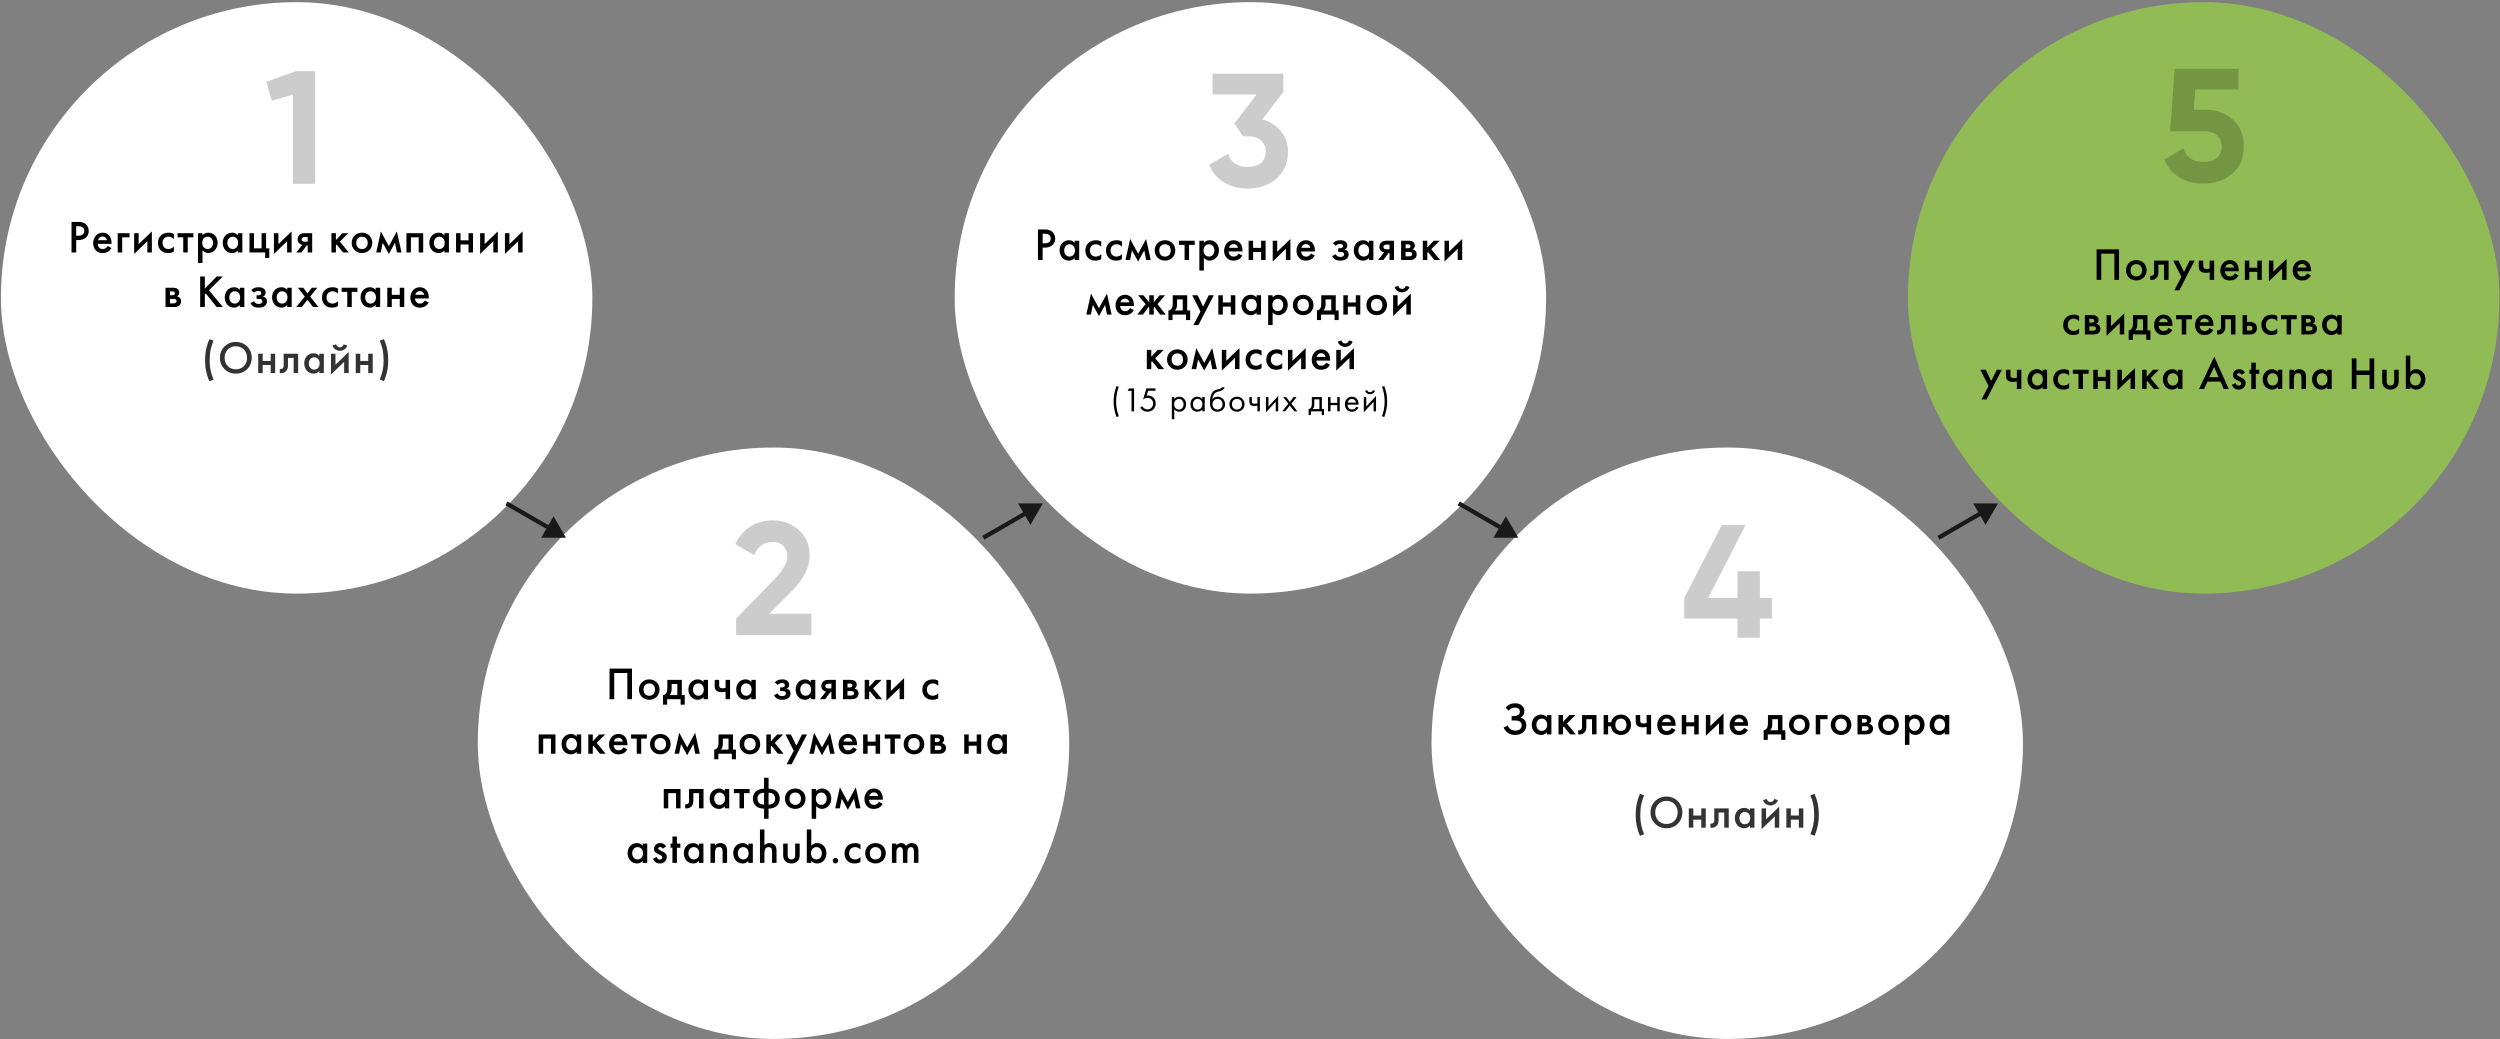 <svg width="1008" height="419" viewBox="0 0 1008 419" fill="none" xmlns="http://www.w3.org/2000/svg">
<rect x="0" y="0" width="1008" height="419" fill="#808080" stroke="none"/>
<rect x="0.378" y="0.872" width="238.464" height="238.464" rx="119.232" fill="white"/>
<path d="M28.84 89.471V101.795H30.725V96.787H31.575C32.48 96.787 33.607 96.658 34.587 95.827C35.603 94.958 35.788 93.85 35.788 93.129C35.788 92.002 35.289 90.82 34.254 90.136C33.367 89.545 32.314 89.471 31.556 89.471H28.84ZM30.725 91.208H31.556C33.7 91.208 33.977 92.427 33.977 93.111C33.977 94.256 33.201 95.051 31.575 95.051H30.725V91.208ZM43.413 99.171C43.247 99.467 43.007 99.781 42.693 100.021C42.323 100.298 41.954 100.409 41.455 100.409C41.011 100.409 40.494 100.335 40.069 99.91C39.681 99.522 39.441 98.894 39.404 98.34H44.984V98.118C44.984 97.305 44.891 95.864 43.894 94.829C43.432 94.349 42.637 93.813 41.399 93.813C40.291 93.813 39.441 94.219 38.794 94.866C37.981 95.697 37.556 96.861 37.556 98.062C37.556 99.226 37.963 100.298 38.702 101.037C39.441 101.776 40.291 102.035 41.325 102.035C42.157 102.035 42.988 101.85 43.617 101.444C44.115 101.13 44.596 100.612 44.928 100.021L43.413 99.171ZM39.533 96.861C39.626 96.473 39.829 96.104 40.087 95.864C40.328 95.624 40.734 95.365 41.362 95.365C41.954 95.365 42.342 95.587 42.582 95.808C42.859 96.067 43.062 96.436 43.136 96.861H39.533ZM47.454 101.795H49.264V95.679H52.221V94.016H47.454V101.795ZM54.094 94.016V102.386L59.415 97.268V101.795H61.226V93.314L55.904 98.432V94.016H54.094ZM70.113 94.367C69.282 93.905 68.579 93.813 67.988 93.813C66.455 93.813 65.475 94.349 64.866 94.958C64.293 95.531 63.683 96.51 63.683 97.97C63.683 99.393 64.237 100.317 64.792 100.889C65.531 101.665 66.455 102.035 67.748 102.035C68.949 102.035 69.67 101.702 70.113 101.425V99.411C69.485 100.113 68.617 100.409 67.877 100.409C67.212 100.409 66.639 100.169 66.233 99.781C65.882 99.43 65.531 98.82 65.531 97.915C65.531 97.046 65.864 96.455 66.196 96.122C66.529 95.79 67.064 95.439 67.914 95.439C68.469 95.439 69.282 95.587 70.113 96.4V94.367ZM77.965 95.679V94.016H71.609V95.679H73.881V101.795H75.692V95.679H77.965ZM81.652 100.889C82.465 101.887 83.555 102.035 83.981 102.035C85.828 102.035 87.75 100.483 87.75 97.859C87.75 95.383 86.013 93.813 83.962 93.813C83.186 93.813 82.318 94.072 81.652 94.866V94.016H79.842V106.026H81.652V100.889ZM83.74 95.439C85.052 95.439 85.902 96.547 85.902 97.933C85.902 99.282 85.052 100.409 83.74 100.409C82.595 100.409 81.542 99.578 81.542 97.951C81.542 96.252 82.595 95.439 83.74 95.439ZM95.908 94.921C95.168 93.961 94.171 93.813 93.598 93.813C91.547 93.813 89.81 95.365 89.81 97.896C89.81 100.039 91.178 102.035 93.579 102.035C94.134 102.035 95.113 101.906 95.908 100.982V101.795H97.718V94.016H95.908V94.921ZM93.82 95.439C94.965 95.439 96.018 96.252 96.018 97.951C96.018 99.578 94.965 100.409 93.82 100.409C92.508 100.409 91.658 99.282 91.658 97.933C91.658 96.547 92.508 95.439 93.82 95.439ZM100.592 101.795H106.911V104.012H108.574V100.132H107.28V94.016H105.47V100.132H102.403V94.016H100.592V101.795ZM110.444 94.016V102.386L115.765 97.268V101.795H117.576V93.314L112.254 98.432V94.016H110.444ZM119.442 101.795H121.567L123.692 98.931H124.061V101.795H125.872V94.016H122.971C122.177 94.016 121.382 94.09 120.717 94.718C120.107 95.291 119.996 96.011 119.996 96.51C119.996 97.065 120.144 97.637 120.643 98.118C120.939 98.395 121.364 98.635 121.881 98.709L119.442 101.795ZM124.061 97.453H122.99C122.546 97.453 122.213 97.416 121.992 97.268C121.807 97.139 121.622 96.898 121.622 96.51C121.622 96.159 121.825 95.882 122.066 95.734C122.324 95.587 122.657 95.568 123.008 95.568H124.061V97.453ZM133.63 94.016V101.795H135.44V98.894L135.736 98.598L138.323 101.795H140.614L137.029 97.416L140.429 94.016H138.027L135.44 96.787V94.016H133.63ZM145.951 93.813C143.604 93.813 141.794 95.513 141.794 97.915C141.794 100.298 143.604 102.035 145.951 102.035C148.298 102.035 150.108 100.298 150.108 97.915C150.108 95.513 148.298 93.813 145.951 93.813ZM145.951 100.409C144.528 100.409 143.641 99.43 143.641 97.933C143.641 96.159 144.805 95.439 145.951 95.439C147.097 95.439 148.261 96.159 148.261 97.933C148.261 99.43 147.374 100.409 145.951 100.409ZM151.688 101.795H153.536L154.312 97.896L156.788 102.386L159.264 97.896L160.04 101.795H161.888L160.003 93.314L156.788 99.245L153.573 93.314L151.688 101.795ZM163.871 94.016V101.795H165.681V95.679H168.822V101.795H170.633V94.016H163.871ZM179.197 94.921C178.458 93.961 177.46 93.813 176.887 93.813C174.836 93.813 173.099 95.365 173.099 97.896C173.099 100.039 174.467 102.035 176.869 102.035C177.423 102.035 178.402 101.906 179.197 100.982V101.795H181.007V94.016H179.197V94.921ZM177.109 95.439C178.254 95.439 179.307 96.252 179.307 97.951C179.307 99.578 178.254 100.409 177.109 100.409C175.797 100.409 174.947 99.282 174.947 97.933C174.947 96.547 175.797 95.439 177.109 95.439ZM183.881 101.795H185.692V98.561H188.907V101.795H190.717V94.016H188.907V96.898H185.692V94.016H183.881V101.795ZM193.588 94.016V102.386L198.91 97.268V101.795H200.72V93.314L195.399 98.432V94.016H193.588ZM203.584 94.016V102.386L208.906 97.268V101.795H210.716V93.314L205.395 98.432V94.016H203.584ZM66.733 116.016V123.795H70.373C70.724 123.795 71.519 123.758 72.165 123.277C72.553 122.982 73.015 122.446 73.015 121.504C73.015 120.801 72.757 120.321 72.405 120.007C72.11 119.748 71.722 119.564 71.352 119.49C71.981 119.176 72.276 118.603 72.276 117.975C72.276 117.162 71.833 116.7 71.555 116.478C70.964 116.035 70.244 116.016 69.782 116.016H66.733ZM68.544 119.046V117.494H69.431C69.708 117.494 69.985 117.476 70.225 117.642C70.41 117.771 70.539 117.975 70.539 118.252C70.539 118.436 70.484 118.695 70.188 118.88C70.133 118.917 69.893 119.046 69.468 119.046H68.544ZM68.544 122.317V120.524H69.948C70.207 120.524 70.576 120.543 70.853 120.728C71.038 120.838 71.204 121.06 71.204 121.411C71.204 121.762 71.001 121.984 70.835 122.095C70.558 122.28 70.188 122.317 69.893 122.317H68.544ZM82.591 111.471H80.707V123.795H82.591V118.695L82.961 118.326L87.358 123.795H89.871L84.273 117.051L89.834 111.471H87.358L82.591 116.386V111.471ZM96.71 116.921C95.971 115.961 94.974 115.813 94.401 115.813C92.35 115.813 90.613 117.365 90.613 119.896C90.613 122.039 91.981 124.035 94.382 124.035C94.937 124.035 95.916 123.906 96.71 122.982V123.795H98.521V116.016H96.71V116.921ZM94.623 117.439C95.768 117.439 96.821 118.252 96.821 119.952C96.821 121.577 95.768 122.409 94.623 122.409C93.311 122.409 92.461 121.282 92.461 119.933C92.461 118.547 93.311 117.439 94.623 117.439ZM102.448 118.03C102.67 117.79 102.91 117.623 103.132 117.513C103.483 117.346 103.778 117.291 104.148 117.291C104.388 117.291 104.758 117.309 105.016 117.494C105.182 117.605 105.349 117.827 105.349 118.159C105.349 118.547 105.164 118.732 105.016 118.843C104.794 118.991 104.388 119.046 104.129 119.046H103.446V120.524H104.259C104.702 120.524 105.238 120.524 105.552 120.857C105.7 121.005 105.792 121.226 105.792 121.485C105.792 121.744 105.681 121.984 105.515 122.169C105.182 122.501 104.591 122.557 104.277 122.557C103.852 122.557 103.427 122.464 103.113 122.261C102.817 122.076 102.577 121.762 102.429 121.448L100.988 122.187C101.284 122.871 101.764 123.314 102.208 123.573C102.91 123.979 103.686 124.035 104.24 124.035C105.497 124.035 106.365 123.758 106.975 123.148C107.418 122.705 107.64 122.15 107.64 121.43C107.64 121.042 107.547 120.543 107.141 120.136C106.864 119.859 106.439 119.656 106.014 119.564C106.236 119.471 106.513 119.323 106.753 119.009C107.03 118.658 107.086 118.326 107.086 117.938C107.086 117.272 106.864 116.774 106.273 116.349C105.644 115.905 104.961 115.813 104.296 115.813C103.797 115.813 103.113 115.868 102.466 116.145C101.931 116.386 101.543 116.7 101.284 117.014L102.448 118.03ZM115.801 116.921C115.062 115.961 114.064 115.813 113.491 115.813C111.44 115.813 109.703 117.365 109.703 119.896C109.703 122.039 111.071 124.035 113.473 124.035C114.027 124.035 115.006 123.906 115.801 122.982V123.795H117.611V116.016H115.801V116.921ZM113.713 117.439C114.858 117.439 115.911 118.252 115.911 119.952C115.911 121.577 114.858 122.409 113.713 122.409C112.401 122.409 111.551 121.282 111.551 119.933C111.551 118.547 112.401 117.439 113.713 117.439ZM119.45 123.795H121.667L123.977 120.894L126.213 123.795H128.393L125.067 119.582L127.931 116.016H125.714L123.977 118.289L122.259 116.016H120.115L122.887 119.582L119.45 123.795ZM136.252 116.367C135.42 115.905 134.718 115.813 134.127 115.813C132.593 115.813 131.614 116.349 131.004 116.958C130.432 117.531 129.822 118.51 129.822 119.97C129.822 121.393 130.376 122.317 130.93 122.889C131.67 123.665 132.593 124.035 133.887 124.035C135.088 124.035 135.808 123.702 136.252 123.425V121.411C135.624 122.113 134.755 122.409 134.016 122.409C133.351 122.409 132.778 122.169 132.372 121.781C132.021 121.43 131.67 120.82 131.67 119.915C131.67 119.046 132.002 118.455 132.335 118.122C132.667 117.79 133.203 117.439 134.053 117.439C134.607 117.439 135.42 117.587 136.252 118.4V116.367ZM144.103 117.679V116.016H137.747V117.679H140.02V123.795H141.831V117.679H144.103ZM151.473 116.921C150.734 115.961 149.736 115.813 149.163 115.813C147.112 115.813 145.375 117.365 145.375 119.896C145.375 122.039 146.743 124.035 149.145 124.035C149.699 124.035 150.678 123.906 151.473 122.982V123.795H153.283V116.016H151.473V116.921ZM149.385 117.439C150.53 117.439 151.584 118.252 151.584 119.952C151.584 121.577 150.53 122.409 149.385 122.409C148.073 122.409 147.223 121.282 147.223 119.933C147.223 118.547 148.073 117.439 149.385 117.439ZM156.157 123.795H157.968V120.561H161.183V123.795H162.993V116.016H161.183V118.898H157.968V116.016H156.157V123.795ZM171.315 121.171C171.149 121.467 170.909 121.781 170.594 122.021C170.225 122.298 169.855 122.409 169.356 122.409C168.913 122.409 168.396 122.335 167.971 121.91C167.583 121.522 167.343 120.894 167.306 120.34H172.885V120.118C172.885 119.305 172.793 117.864 171.795 116.829C171.333 116.349 170.539 115.813 169.301 115.813C168.192 115.813 167.343 116.219 166.696 116.866C165.883 117.697 165.458 118.861 165.458 120.062C165.458 121.226 165.864 122.298 166.603 123.037C167.343 123.776 168.192 124.035 169.227 124.035C170.059 124.035 170.89 123.85 171.518 123.444C172.017 123.13 172.497 122.612 172.83 122.021L171.315 121.171ZM167.435 118.861C167.527 118.473 167.731 118.104 167.989 117.864C168.229 117.623 168.636 117.365 169.264 117.365C169.855 117.365 170.243 117.587 170.484 117.808C170.761 118.067 170.964 118.436 171.038 118.861H167.435Z" fill="black"/>
<path opacity="0.8" d="M86.1 153.037C85.638 151.947 85.213 150.636 84.973 149.601C84.77 148.677 84.548 147.254 84.548 145.24C84.548 143.688 84.696 142.062 84.992 140.732C85.213 139.716 85.62 138.478 86.1 137.388L84.437 136.741C83.864 137.942 83.513 139.014 83.218 140.344C82.811 142.155 82.7 143.522 82.7 145.24C82.7 146.903 82.793 148.215 83.181 149.952C83.476 151.264 83.846 152.428 84.437 153.684L86.1 153.037ZM95.088 137.868C91.393 137.868 88.677 140.64 88.677 144.261C88.677 147.883 91.393 150.654 95.088 150.654C98.784 150.654 101.5 147.883 101.5 144.261C101.5 140.64 98.784 137.868 95.088 137.868ZM95.088 148.917C92.446 148.917 90.562 146.996 90.562 144.261C90.562 141.527 92.446 139.605 95.088 139.605C97.731 139.605 99.615 141.527 99.615 144.261C99.615 146.996 97.731 148.917 95.088 148.917ZM104.11 150.414H105.921V147.18H109.136V150.414H110.947V142.635H109.136V145.518H105.921V142.635H104.11V150.414ZM120.211 142.635H114.372V147.384C114.372 147.679 114.335 148.104 114.095 148.4C113.855 148.677 113.356 148.88 112.82 148.751V150.414C113.651 150.543 114.668 150.395 115.37 149.619C116.016 148.917 116.109 148.049 116.109 147.384V144.298H118.4V150.414H120.211V142.635ZM128.765 143.541C128.026 142.58 127.028 142.432 126.455 142.432C124.404 142.432 122.668 143.984 122.668 146.515C122.668 148.659 124.035 150.654 126.437 150.654C126.991 150.654 127.97 150.525 128.765 149.601V150.414H130.576V142.635H128.765V143.541ZM126.677 144.058C127.823 144.058 128.876 144.871 128.876 146.571C128.876 148.197 127.823 149.028 126.677 149.028C125.365 149.028 124.515 147.901 124.515 146.552C124.515 145.166 125.365 144.058 126.677 144.058ZM133.449 142.635V151.005L138.77 145.887V150.414H140.581V141.933L135.26 147.051V142.635H133.449ZM134.04 139.272C134.465 140.806 135.98 141.453 137.034 141.453C138.087 141.453 139.602 140.806 140.027 139.272L138.549 138.847C138.29 139.679 137.828 140.048 137.034 140.048C136.59 140.048 135.833 139.919 135.519 138.847L134.04 139.272ZM143.445 150.414H145.256V147.18H148.471V150.414H150.282V142.635H148.471V145.518H145.256V142.635H143.445V150.414ZM154.779 153.684C155.37 152.428 155.739 151.264 156.035 149.952C156.423 148.215 156.515 146.903 156.515 145.24C156.515 143.522 156.405 142.155 155.998 140.344C155.702 139.014 155.351 137.942 154.779 136.741L153.116 137.388C153.596 138.478 154.003 139.716 154.224 140.732C154.52 142.062 154.668 143.688 154.668 145.24C154.668 147.254 154.446 148.677 154.243 149.601C154.003 150.636 153.578 151.947 153.116 153.037L154.779 153.684Z" fill="black"/>
<rect x="384.923" y="0.872" width="238.464" height="238.464" rx="119.232" fill="white"/>
<path d="M418.509 92.519V104.843H420.394V99.835H421.244C422.149 99.835 423.276 99.706 424.255 98.875C425.272 98.006 425.456 96.898 425.456 96.177C425.456 95.05 424.958 93.868 423.923 93.184C423.036 92.593 421.983 92.519 421.225 92.519H418.509ZM420.394 94.255H421.225C423.369 94.255 423.646 95.475 423.646 96.159C423.646 97.304 422.87 98.099 421.244 98.099H420.394V94.255ZM433.322 97.969C432.583 97.008 431.585 96.861 431.013 96.861C428.962 96.861 427.225 98.413 427.225 100.944C427.225 103.087 428.592 105.083 430.994 105.083C431.548 105.083 432.528 104.953 433.322 104.03V104.843H435.133V97.064H433.322V97.969ZM431.234 98.487C432.38 98.487 433.433 99.3 433.433 100.999C433.433 102.625 432.38 103.457 431.234 103.457C429.923 103.457 429.073 102.33 429.073 100.981C429.073 99.595 429.923 98.487 431.234 98.487ZM444.03 97.415C443.198 96.953 442.496 96.861 441.905 96.861C440.372 96.861 439.392 97.397 438.783 98.006C438.21 98.579 437.6 99.558 437.6 101.018C437.6 102.441 438.154 103.364 438.709 103.937C439.448 104.713 440.372 105.083 441.665 105.083C442.866 105.083 443.586 104.75 444.03 104.473V102.459C443.402 103.161 442.533 103.457 441.794 103.457C441.129 103.457 440.556 103.217 440.15 102.829C439.799 102.478 439.448 101.868 439.448 100.963C439.448 100.094 439.78 99.503 440.113 99.17C440.445 98.838 440.981 98.487 441.831 98.487C442.385 98.487 443.198 98.635 444.03 99.447V97.415ZM452.366 97.415C451.535 96.953 450.832 96.861 450.241 96.861C448.708 96.861 447.728 97.397 447.119 98.006C446.546 98.579 445.936 99.558 445.936 101.018C445.936 102.441 446.49 103.364 447.045 103.937C447.784 104.713 448.708 105.083 450.001 105.083C451.202 105.083 451.923 104.75 452.366 104.473V102.459C451.738 103.161 450.869 103.457 450.13 103.457C449.465 103.457 448.892 103.217 448.486 102.829C448.135 102.478 447.784 101.868 447.784 100.963C447.784 100.094 448.116 99.503 448.449 99.17C448.782 98.838 449.317 98.487 450.167 98.487C450.722 98.487 451.535 98.635 452.366 99.447V97.415ZM453.792 104.843H455.64L456.416 100.944L458.891 105.434L461.367 100.944L462.143 104.843H463.991L462.106 96.362L458.891 102.293L455.676 96.362L453.792 104.843ZM469.725 96.861C467.378 96.861 465.568 98.561 465.568 100.963C465.568 103.346 467.378 105.083 469.725 105.083C472.071 105.083 473.882 103.346 473.882 100.963C473.882 98.561 472.071 96.861 469.725 96.861ZM469.725 103.457C468.302 103.457 467.415 102.478 467.415 100.981C467.415 99.207 468.579 98.487 469.725 98.487C470.87 98.487 472.034 99.207 472.034 100.981C472.034 102.478 471.147 103.457 469.725 103.457ZM481.707 98.727V97.064H475.351V98.727H477.624V104.843H479.435V98.727H481.707ZM485.395 103.937C486.208 104.935 487.298 105.083 487.723 105.083C489.571 105.083 491.492 103.531 491.492 100.907C491.492 98.431 489.756 96.861 487.705 96.861C486.929 96.861 486.06 97.119 485.395 97.914V97.064H483.585V109.074H485.395V103.937ZM487.483 98.487C488.795 98.487 489.645 99.595 489.645 100.981C489.645 102.33 488.795 103.457 487.483 103.457C486.338 103.457 485.284 102.625 485.284 100.999C485.284 99.3 486.338 98.487 487.483 98.487ZM499.41 102.219C499.244 102.515 499.004 102.829 498.69 103.069C498.32 103.346 497.95 103.457 497.452 103.457C497.008 103.457 496.491 103.383 496.066 102.958C495.678 102.57 495.438 101.942 495.401 101.387H500.981V101.166C500.981 100.353 500.888 98.912 499.891 97.877C499.429 97.397 498.634 96.861 497.396 96.861C496.288 96.861 495.438 97.267 494.791 97.914C493.978 98.745 493.553 99.909 493.553 101.11C493.553 102.274 493.96 103.346 494.699 104.085C495.438 104.824 496.288 105.083 497.322 105.083C498.154 105.083 498.985 104.898 499.613 104.492C500.112 104.177 500.593 103.66 500.925 103.069L499.41 102.219ZM495.53 99.909C495.622 99.521 495.826 99.152 496.084 98.912C496.325 98.671 496.731 98.413 497.359 98.413C497.95 98.413 498.339 98.635 498.579 98.856C498.856 99.115 499.059 99.484 499.133 99.909H495.53ZM503.45 104.843H505.261V101.609H508.476V104.843H510.287V97.064H508.476V99.946H505.261V97.064H503.45V104.843ZM513.158 97.064V105.434L518.479 100.316V104.843H520.29V96.362L514.969 101.48V97.064H513.158ZM528.605 102.219C528.438 102.515 528.198 102.829 527.884 103.069C527.515 103.346 527.145 103.457 526.646 103.457C526.203 103.457 525.685 103.383 525.26 102.958C524.872 102.57 524.632 101.942 524.595 101.387H530.175V101.166C530.175 100.353 530.083 98.912 529.085 97.877C528.623 97.397 527.829 96.861 526.591 96.861C525.482 96.861 524.632 97.267 523.985 97.914C523.173 98.745 522.748 99.909 522.748 101.11C522.748 102.274 523.154 103.346 523.893 104.085C524.632 104.824 525.482 105.083 526.517 105.083C527.348 105.083 528.18 104.898 528.808 104.492C529.307 104.177 529.787 103.66 530.12 103.069L528.605 102.219ZM524.725 99.909C524.817 99.521 525.02 99.152 525.279 98.912C525.519 98.671 525.926 98.413 526.554 98.413C527.145 98.413 527.533 98.635 527.773 98.856C528.05 99.115 528.254 99.484 528.327 99.909H524.725ZM538.588 99.078C538.81 98.838 539.05 98.671 539.272 98.561C539.623 98.394 539.918 98.339 540.288 98.339C540.528 98.339 540.897 98.357 541.156 98.542C541.322 98.653 541.489 98.875 541.489 99.207C541.489 99.595 541.304 99.78 541.156 99.891C540.934 100.039 540.528 100.094 540.269 100.094H539.586V101.572H540.399C540.842 101.572 541.378 101.572 541.692 101.905C541.84 102.053 541.932 102.274 541.932 102.533C541.932 102.792 541.821 103.032 541.655 103.217C541.322 103.549 540.731 103.605 540.417 103.605C539.992 103.605 539.567 103.512 539.253 103.309C538.957 103.124 538.717 102.81 538.569 102.496L537.128 103.235C537.424 103.919 537.904 104.362 538.348 104.621C539.05 105.027 539.826 105.083 540.38 105.083C541.637 105.083 542.505 104.806 543.115 104.196C543.558 103.752 543.78 103.198 543.78 102.478C543.78 102.09 543.687 101.591 543.281 101.184C543.004 100.907 542.579 100.704 542.154 100.611C542.376 100.519 542.653 100.371 542.893 100.057C543.17 99.706 543.226 99.374 543.226 98.986C543.226 98.32 543.004 97.822 542.413 97.397C541.784 96.953 541.101 96.861 540.436 96.861C539.937 96.861 539.253 96.916 538.606 97.193C538.071 97.433 537.683 97.748 537.424 98.062L538.588 99.078ZM551.941 97.969C551.201 97.008 550.204 96.861 549.631 96.861C547.58 96.861 545.843 98.413 545.843 100.944C545.843 103.087 547.211 105.083 549.613 105.083C550.167 105.083 551.146 104.953 551.941 104.03V104.843H553.751V97.064H551.941V97.969ZM549.853 98.487C550.998 98.487 552.051 99.3 552.051 100.999C552.051 102.625 550.998 103.457 549.853 103.457C548.541 103.457 547.691 102.33 547.691 100.981C547.691 99.595 548.541 98.487 549.853 98.487ZM555.627 104.843H557.752L559.877 101.979H560.246V104.843H562.057V97.064H559.156C558.362 97.064 557.567 97.138 556.902 97.766C556.292 98.339 556.181 99.059 556.181 99.558C556.181 100.113 556.329 100.685 556.828 101.166C557.124 101.443 557.549 101.683 558.066 101.757L555.627 104.843ZM560.246 100.501H559.175C558.731 100.501 558.399 100.464 558.177 100.316C557.992 100.186 557.807 99.946 557.807 99.558C557.807 99.207 558.011 98.93 558.251 98.782C558.509 98.635 558.842 98.616 559.193 98.616H560.246V100.501ZM564.925 97.064V104.843H568.565C568.916 104.843 569.71 104.806 570.357 104.325C570.745 104.03 571.207 103.494 571.207 102.551C571.207 101.849 570.948 101.369 570.597 101.055C570.302 100.796 569.914 100.611 569.544 100.538C570.172 100.223 570.468 99.651 570.468 99.022C570.468 98.21 570.024 97.748 569.747 97.526C569.156 97.082 568.435 97.064 567.973 97.064H564.925ZM566.736 100.094V98.542H567.622C567.9 98.542 568.177 98.524 568.417 98.69C568.602 98.819 568.731 99.022 568.731 99.3C568.731 99.484 568.676 99.743 568.38 99.928C568.325 99.965 568.084 100.094 567.659 100.094H566.736ZM566.736 103.364V101.572H568.14C568.398 101.572 568.768 101.591 569.045 101.775C569.23 101.886 569.396 102.108 569.396 102.459C569.396 102.81 569.193 103.032 569.027 103.143C568.75 103.328 568.38 103.364 568.084 103.364H566.736ZM573.676 97.064V104.843H575.487V101.942L575.782 101.646L578.369 104.843H580.66L577.076 100.464L580.475 97.064H578.073L575.487 99.835V97.064H573.676ZM582.427 97.064V105.434L587.748 100.316V104.843H589.559V96.362L584.238 101.48V97.064H582.427ZM438.004 126.843H439.851L440.627 122.944L443.103 127.434L445.579 122.944L446.355 126.843H448.203L446.318 118.362L443.103 124.293L439.888 118.362L438.004 126.843ZM455.636 124.219C455.47 124.515 455.23 124.829 454.916 125.069C454.546 125.346 454.177 125.457 453.678 125.457C453.235 125.457 452.717 125.383 452.292 124.958C451.904 124.57 451.664 123.942 451.627 123.387H457.207V123.166C457.207 122.353 457.115 120.912 456.117 119.877C455.655 119.397 454.86 118.861 453.623 118.861C452.514 118.861 451.664 119.267 451.017 119.914C450.204 120.745 449.779 121.909 449.779 123.11C449.779 124.274 450.186 125.346 450.925 126.085C451.664 126.824 452.514 127.083 453.549 127.083C454.38 127.083 455.212 126.898 455.84 126.492C456.339 126.177 456.819 125.66 457.152 125.069L455.636 124.219ZM451.756 121.909C451.849 121.521 452.052 121.152 452.311 120.912C452.551 120.671 452.957 120.413 453.586 120.413C454.177 120.413 454.565 120.634 454.805 120.856C455.082 121.115 455.285 121.484 455.359 121.909H451.756ZM463.391 119.064V121.946L461.044 119.064H458.864L461.876 122.611L458.568 126.843H460.822L463.169 123.72L463.391 123.979V126.843H465.201V123.979L465.423 123.72L467.77 126.843H470.024L466.716 122.611L469.728 119.064H467.548L465.201 121.946V119.064H463.391ZM472.846 119.064V122.113C472.846 123.055 472.754 123.683 472.532 124.163C472.292 124.644 471.811 125.143 471.109 125.18V129.06H472.772V126.843H478.204V129.06H479.867V125.18H478.685V119.064H472.846ZM476.874 125.18H473.678C474.158 124.81 474.583 124.145 474.583 122.796V120.727H476.874V125.18ZM481.171 131.074H483.204L489.393 119.064H487.361L485.107 123.609L482.89 119.064H480.709L484.035 125.623L481.171 131.074ZM491.235 126.843H493.046V123.609H496.261V126.843H498.071V119.064H496.261V121.946H493.046V119.064H491.235V126.843ZM506.633 119.969C505.894 119.009 504.896 118.861 504.324 118.861C502.273 118.861 500.536 120.413 500.536 122.944C500.536 125.087 501.903 127.083 504.305 127.083C504.859 127.083 505.839 126.953 506.633 126.03V126.843H508.444V119.064H506.633V119.969ZM504.545 120.487C505.691 120.487 506.744 121.3 506.744 122.999C506.744 124.625 505.691 125.457 504.545 125.457C503.234 125.457 502.384 124.33 502.384 122.981C502.384 121.595 503.234 120.487 504.545 120.487ZM513.128 125.937C513.941 126.935 515.031 127.083 515.456 127.083C517.304 127.083 519.225 125.531 519.225 122.907C519.225 120.431 517.489 118.861 515.438 118.861C514.662 118.861 513.793 119.119 513.128 119.914V119.064H511.317V131.074H513.128V125.937ZM515.216 120.487C516.528 120.487 517.378 121.595 517.378 122.981C517.378 124.33 516.528 125.457 515.216 125.457C514.07 125.457 513.017 124.625 513.017 122.999C513.017 121.3 514.07 120.487 515.216 120.487ZM525.443 118.861C523.097 118.861 521.286 120.561 521.286 122.963C521.286 125.346 523.097 127.083 525.443 127.083C527.79 127.083 529.6 125.346 529.6 122.963C529.6 120.561 527.79 118.861 525.443 118.861ZM525.443 125.457C524.021 125.457 523.134 124.478 523.134 122.981C523.134 121.207 524.298 120.487 525.443 120.487C526.589 120.487 527.753 121.207 527.753 122.981C527.753 124.478 526.866 125.457 525.443 125.457ZM532.733 119.064V122.113C532.733 123.055 532.64 123.683 532.419 124.163C532.178 124.644 531.698 125.143 530.996 125.18V129.06H532.659V126.843H538.091V129.06H539.754V125.18H538.571V119.064H532.733ZM536.761 125.18H533.564C534.045 124.81 534.47 124.145 534.47 122.796V120.727H536.761V125.18ZM541.631 126.843H543.441V123.609H546.656V126.843H548.467V119.064H546.656V121.946H543.441V119.064H541.631V126.843ZM555.089 118.861C552.742 118.861 550.932 120.561 550.932 122.963C550.932 125.346 552.742 127.083 555.089 127.083C557.435 127.083 559.246 125.346 559.246 122.963C559.246 120.561 557.435 118.861 555.089 118.861ZM555.089 125.457C553.666 125.457 552.779 124.478 552.779 122.981C552.779 121.207 553.943 120.487 555.089 120.487C556.234 120.487 557.398 121.207 557.398 122.981C557.398 124.478 556.512 125.457 555.089 125.457ZM561.713 119.064V127.434L567.034 122.316V126.843H568.845V118.362L563.524 123.48V119.064H561.713ZM562.304 115.701C562.729 117.235 564.244 117.881 565.298 117.881C566.351 117.881 567.866 117.235 568.291 115.701L566.813 115.276C566.554 116.108 566.092 116.477 565.298 116.477C564.854 116.477 564.097 116.348 563.782 115.276L562.304 115.701ZM462.392 141.064V148.843H464.203V145.942L464.499 145.646L467.085 148.843H469.377L465.792 144.464L469.192 141.064H466.79L464.203 143.835V141.064H462.392ZM474.714 140.861C472.367 140.861 470.557 142.561 470.557 144.963C470.557 147.346 472.367 149.083 474.714 149.083C477.06 149.083 478.871 147.346 478.871 144.963C478.871 142.561 477.06 140.861 474.714 140.861ZM474.714 147.457C473.291 147.457 472.404 146.478 472.404 144.981C472.404 143.207 473.568 142.487 474.714 142.487C475.859 142.487 477.023 143.207 477.023 144.981C477.023 146.478 476.136 147.457 474.714 147.457ZM480.451 148.843H482.299L483.075 144.944L485.551 149.434L488.027 144.944L488.803 148.843H490.65L488.766 140.362L485.551 146.293L482.336 140.362L480.451 148.843ZM492.633 141.064V149.434L497.955 144.316V148.843H499.765V140.362L494.444 145.48V141.064H492.633ZM508.653 141.415C507.821 140.953 507.119 140.861 506.528 140.861C504.994 140.861 504.015 141.397 503.405 142.006C502.833 142.579 502.223 143.558 502.223 145.018C502.223 146.441 502.777 147.364 503.332 147.937C504.071 148.713 504.994 149.083 506.288 149.083C507.489 149.083 508.209 148.75 508.653 148.473V146.459C508.025 147.161 507.156 147.457 506.417 147.457C505.752 147.457 505.179 147.217 504.773 146.829C504.422 146.478 504.071 145.868 504.071 144.963C504.071 144.094 504.403 143.503 504.736 143.17C505.068 142.838 505.604 142.487 506.454 142.487C507.008 142.487 507.821 142.634 508.653 143.447V141.415ZM516.989 141.415C516.158 140.953 515.455 140.861 514.864 140.861C513.331 140.861 512.351 141.397 511.742 142.006C511.169 142.579 510.559 143.558 510.559 145.018C510.559 146.441 511.113 147.364 511.668 147.937C512.407 148.713 513.331 149.083 514.624 149.083C515.825 149.083 516.546 148.75 516.989 148.473V146.459C516.361 147.161 515.492 147.457 514.753 147.457C514.088 147.457 513.515 147.217 513.109 146.829C512.758 146.478 512.407 145.868 512.407 144.963C512.407 144.094 512.739 143.503 513.072 143.17C513.405 142.838 513.94 142.487 514.79 142.487C515.345 142.487 516.158 142.634 516.989 143.447V141.415ZM519.302 141.064V149.434L524.623 144.316V148.843H526.434V140.362L521.112 145.48V141.064H519.302ZM534.748 146.219C534.582 146.515 534.342 146.829 534.028 147.069C533.658 147.346 533.289 147.457 532.79 147.457C532.346 147.457 531.829 147.383 531.404 146.958C531.016 146.57 530.776 145.942 530.739 145.387H536.319V145.166C536.319 144.353 536.227 142.912 535.229 141.877C534.767 141.397 533.972 140.861 532.735 140.861C531.626 140.861 530.776 141.267 530.129 141.914C529.316 142.745 528.891 143.909 528.891 145.11C528.891 146.274 529.298 147.346 530.037 148.085C530.776 148.824 531.626 149.083 532.661 149.083C533.492 149.083 534.323 148.898 534.952 148.492C535.451 148.177 535.931 147.66 536.264 147.069L534.748 146.219ZM530.868 143.909C530.961 143.521 531.164 143.152 531.423 142.912C531.663 142.671 532.069 142.413 532.698 142.413C533.289 142.413 533.677 142.634 533.917 142.856C534.194 143.115 534.397 143.484 534.471 143.909H530.868ZM538.789 141.064V149.434L544.11 144.316V148.843H545.921V140.362L540.599 145.48V141.064H538.789ZM539.38 137.701C539.805 139.235 541.32 139.881 542.373 139.881C543.426 139.881 544.941 139.235 545.366 137.701L543.888 137.276C543.63 138.108 543.168 138.477 542.373 138.477C541.93 138.477 541.172 138.348 540.858 137.276L539.38 137.701ZM450.209 155.588C449.932 156.323 449.599 157.362 449.391 158.249C449.072 159.634 449.003 160.923 449.003 161.852C449.003 162.877 449.1 164.041 449.294 165.067C449.336 165.288 449.599 166.605 450.209 168.198L451.082 167.796C450.791 166.993 450.541 166.161 450.361 165.261C450.098 164.013 450.029 163.016 450.029 161.879C450.029 160.674 450.126 159.593 450.375 158.387C450.569 157.445 450.832 156.641 451.082 155.99L450.209 155.588ZM456.231 165.843H457.257V156.6H455.22L454.679 157.57H456.231V165.843ZM465.904 156.6H462.232L460.888 161.062C461.719 160.48 462.343 160.424 462.675 160.424C463.992 160.424 464.948 161.367 464.948 162.697C464.948 164 463.978 165.067 462.675 165.067C462.038 165.067 461.567 164.831 461.179 164.512C460.902 164.291 460.708 164.069 460.555 163.764L459.738 164.346C459.959 164.72 460.25 165.039 460.541 165.288C461.165 165.801 461.858 166.009 462.606 166.009C464.421 166.009 465.974 164.748 465.974 162.683C465.974 160.882 464.782 159.482 462.925 159.482C462.703 159.482 462.523 159.496 462.343 159.537L462.939 157.542H465.904V156.6ZM473.472 165.039C473.901 165.593 474.553 166.009 475.481 166.009C477.227 166.009 478.239 164.582 478.239 163.002C478.239 161.45 477.241 159.953 475.439 159.953C475.024 159.953 474.151 160.05 473.472 160.895V160.092H472.474V169.03H473.472V165.039ZM475.342 165.122C474.165 165.122 473.416 164.166 473.416 162.988C473.416 161.602 474.4 160.84 475.329 160.84C476.257 160.84 477.213 161.588 477.213 163.002C477.213 164.152 476.506 165.122 475.342 165.122ZM484.752 160.909C484.489 160.563 483.893 159.953 482.784 159.953C481.315 159.953 479.985 160.979 479.985 162.96C479.985 164.983 481.329 166.009 482.784 166.009C483.796 166.009 484.42 165.468 484.752 165.039V165.843H485.75V160.092H484.752V160.909ZM482.895 160.84C483.782 160.84 484.808 161.491 484.808 162.974C484.808 164.11 484.115 165.122 482.895 165.122C481.703 165.122 481.011 164.194 481.011 162.96C481.011 161.561 481.911 160.84 482.895 160.84ZM492.651 156.142C492.527 156.461 492.277 156.697 491.501 156.877C490.836 157.029 490.115 157.154 489.492 157.584C487.898 158.678 487.857 161.297 487.857 162.323C487.857 163.334 487.954 164.485 488.827 165.288C489.201 165.635 489.838 166.009 490.808 166.009C492.693 166.009 493.954 164.706 493.954 162.988C493.954 161.27 492.679 159.953 490.961 159.953C489.935 159.953 489.242 160.369 488.868 161.006H488.841C488.882 159.953 489.326 158.914 490.046 158.373C490.6 157.972 491.335 157.847 491.875 157.708C492.485 157.556 493.427 157.251 493.76 156.142H492.651ZM490.905 160.84C491.958 160.84 492.928 161.574 492.928 162.988C492.928 164.388 491.945 165.122 490.905 165.122C489.88 165.122 488.882 164.401 488.882 162.988C488.882 161.588 489.852 160.84 490.905 160.84ZM498.75 166.009C500.496 166.009 501.798 164.734 501.798 162.988C501.798 161.242 500.51 159.953 498.75 159.953C496.99 159.953 495.701 161.242 495.701 162.988C495.701 164.734 497.004 166.009 498.75 166.009ZM498.75 160.84C499.803 160.84 500.773 161.574 500.773 162.988C500.773 164.388 499.789 165.122 498.75 165.122C497.724 165.122 496.727 164.401 496.727 162.988C496.727 161.588 497.697 160.84 498.75 160.84ZM506.982 165.843H507.98V160.092H506.982V162.669C506.553 162.752 506.109 162.794 505.735 162.794C505.43 162.794 505.042 162.766 504.862 162.42C504.765 162.254 504.737 161.949 504.737 161.741V160.092H503.74V161.879C503.74 162.434 503.837 162.946 504.225 163.293C504.668 163.695 505.333 163.709 505.624 163.709C506.026 163.709 506.622 163.639 506.982 163.584V165.843ZM510.438 160.092V166.244L514.373 162.004V165.843H515.371V159.648L511.435 163.889V160.092H510.438ZM517.004 165.843H518.223L520.039 163.501L521.854 165.843H523.074L520.69 162.78L522.796 160.092H521.577L520.066 162.046L518.584 160.092H517.364L519.457 162.766L517.004 165.843ZM528.933 160.092V162.655C528.933 163.237 528.891 163.778 528.697 164.18C528.503 164.582 528.129 164.914 527.63 164.928V167.367H528.545V165.843H532.924V167.367H533.838V164.928H532.979V160.092H528.933ZM531.982 164.928H529.238C529.778 164.457 529.931 163.833 529.931 163.168V161.006H531.982V164.928ZM535.468 165.843H536.466V163.362H539.182V165.843H540.18V160.092H539.182V162.448H536.466V160.092H535.468V165.843ZM546.904 163.916C546.78 164.194 546.572 164.485 546.309 164.706C545.976 164.983 545.602 165.122 545.131 165.122C544.133 165.122 543.315 164.36 543.301 163.168H547.777C547.805 162.406 547.597 161.519 547.237 161.006C546.891 160.507 546.184 159.953 545.061 159.953C543.329 159.953 542.276 161.283 542.276 163.002C542.276 165.136 543.731 166.009 545.117 166.009C545.851 166.009 546.503 165.773 547.029 165.302C547.32 165.039 547.57 164.692 547.736 164.374L546.904 163.916ZM543.371 162.337C543.523 161.477 544.216 160.84 545.061 160.84C545.907 160.84 546.586 161.436 546.752 162.337H543.371ZM549.885 160.092V166.244L553.821 162.004V165.843H554.819V159.648L550.883 163.889V160.092H549.885ZM550.384 157.611C550.675 158.429 551.423 158.955 552.393 158.955C553.364 158.955 554.112 158.429 554.403 157.611L553.571 157.293C553.433 157.764 553.045 158.124 552.393 158.124C551.742 158.124 551.354 157.764 551.216 157.293L550.384 157.611ZM557.228 155.99C557.477 156.641 557.74 157.445 557.934 158.387C558.184 159.593 558.281 160.674 558.281 161.879C558.281 163.016 558.212 164.013 557.948 165.261C557.768 166.161 557.519 166.993 557.228 167.796L558.101 168.198C558.71 166.605 558.974 165.288 559.015 165.067C559.209 164.041 559.306 162.877 559.306 161.852C559.306 160.923 559.237 159.634 558.918 158.249C558.71 157.362 558.378 156.323 558.101 155.588L557.228 155.99Z" fill="black"/>
<rect x="769.284" y="0.872" width="238.464" height="238.464" rx="119.232" fill="#91BC55"/>
<path d="M845.346 100.519V112.843H847.23V102.292H852.514V112.843H854.399V100.519H845.346ZM861.358 104.861C859.012 104.861 857.201 106.561 857.201 108.963C857.201 111.346 859.012 113.083 861.358 113.083C863.705 113.083 865.515 111.346 865.515 108.963C865.515 106.561 863.705 104.861 861.358 104.861ZM861.358 111.457C859.935 111.457 859.049 110.478 859.049 108.981C859.049 107.207 860.213 106.487 861.358 106.487C862.504 106.487 863.668 107.207 863.668 108.981C863.668 110.478 862.781 111.457 861.358 111.457ZM874.375 105.064H868.537V109.812C868.537 110.108 868.5 110.533 868.26 110.829C868.019 111.106 867.521 111.309 866.985 111.18V112.843C867.816 112.972 868.832 112.824 869.534 112.048C870.181 111.346 870.274 110.478 870.274 109.812V106.727H872.565V112.843H874.375V105.064ZM876.666 117.074H878.698L884.888 105.064H882.856L880.602 109.609L878.384 105.064H876.204L879.53 111.623L876.666 117.074ZM890.942 112.843H892.753V105.064H890.942V108.242C890.591 108.371 890.203 108.445 889.723 108.445C889.538 108.445 889.095 108.427 888.818 108.26C888.448 108.039 888.356 107.651 888.356 107.189V105.064H886.545V107.558C886.545 108.076 886.582 108.852 887.302 109.424C887.931 109.923 888.744 109.997 889.353 109.997C889.612 109.997 890.203 109.979 890.942 109.831V112.843ZM901.076 110.219C900.909 110.515 900.669 110.829 900.355 111.069C899.986 111.346 899.616 111.457 899.117 111.457C898.674 111.457 898.156 111.383 897.731 110.958C897.343 110.57 897.103 109.942 897.066 109.387H902.646V109.166C902.646 108.353 902.554 106.912 901.556 105.877C901.094 105.397 900.3 104.861 899.062 104.861C897.953 104.861 897.103 105.267 896.457 105.914C895.644 106.745 895.219 107.909 895.219 109.11C895.219 110.274 895.625 111.346 896.364 112.085C897.103 112.824 897.953 113.083 898.988 113.083C899.819 113.083 900.651 112.898 901.279 112.492C901.778 112.177 902.258 111.66 902.591 111.069L901.076 110.219ZM897.196 107.909C897.288 107.521 897.491 107.152 897.75 106.912C897.99 106.671 898.397 106.413 899.025 106.413C899.616 106.413 900.004 106.634 900.244 106.856C900.521 107.115 900.725 107.484 900.799 107.909H897.196ZM905.116 112.843H906.927V109.609H910.142V112.843H911.952V105.064H910.142V107.946H906.927V105.064H905.116V112.843ZM914.823 105.064V113.434L920.145 108.316V112.843H921.955V104.362L916.634 109.48V105.064H914.823ZM930.27 110.219C930.104 110.515 929.864 110.829 929.55 111.069C929.18 111.346 928.811 111.457 928.312 111.457C927.868 111.457 927.351 111.383 926.926 110.958C926.538 110.57 926.298 109.942 926.261 109.387H931.841V109.166C931.841 108.353 931.748 106.912 930.751 105.877C930.289 105.397 929.494 104.861 928.256 104.861C927.148 104.861 926.298 105.267 925.651 105.914C924.838 106.745 924.413 107.909 924.413 109.11C924.413 110.274 924.82 111.346 925.559 112.085C926.298 112.824 927.148 113.083 928.182 113.083C929.014 113.083 929.845 112.898 930.473 112.492C930.972 112.177 931.453 111.66 931.785 111.069L930.27 110.219ZM926.39 107.909C926.483 107.521 926.686 107.152 926.944 106.912C927.185 106.671 927.591 106.413 928.219 106.413C928.811 106.413 929.199 106.634 929.439 106.856C929.716 107.115 929.919 107.484 929.993 107.909H926.39ZM838.298 127.415C837.466 126.953 836.764 126.861 836.173 126.861C834.639 126.861 833.66 127.397 833.05 128.006C832.477 128.579 831.868 129.558 831.868 131.018C831.868 132.441 832.422 133.364 832.976 133.937C833.715 134.713 834.639 135.083 835.933 135.083C837.134 135.083 837.854 134.75 838.298 134.473V132.459C837.669 133.161 836.801 133.457 836.062 133.457C835.397 133.457 834.824 133.217 834.418 132.829C834.066 132.478 833.715 131.868 833.715 130.963C833.715 130.094 834.048 129.503 834.381 129.17C834.713 128.838 835.249 128.487 836.099 128.487C836.653 128.487 837.466 128.634 838.298 129.447V127.415ZM840.61 127.064V134.843H844.25C844.601 134.843 845.396 134.806 846.042 134.325C846.43 134.03 846.892 133.494 846.892 132.551C846.892 131.849 846.634 131.369 846.283 131.055C845.987 130.796 845.599 130.611 845.229 130.538C845.858 130.223 846.153 129.651 846.153 129.022C846.153 128.209 845.71 127.748 845.433 127.526C844.841 127.082 844.121 127.064 843.659 127.064H840.61ZM842.421 130.094V128.542H843.308C843.585 128.542 843.862 128.524 844.102 128.69C844.287 128.819 844.417 129.022 844.417 129.3C844.417 129.484 844.361 129.743 844.065 129.928C844.01 129.965 843.77 130.094 843.345 130.094H842.421ZM842.421 133.364V131.572H843.825C844.084 131.572 844.453 131.591 844.731 131.775C844.915 131.886 845.082 132.108 845.082 132.459C845.082 132.81 844.878 133.032 844.712 133.143C844.435 133.328 844.065 133.364 843.77 133.364H842.421ZM849.361 127.064V135.434L854.683 130.316V134.843H856.493V126.362L851.172 131.48V127.064H849.361ZM860.023 127.064V130.113C860.023 131.055 859.93 131.683 859.709 132.163C859.468 132.644 858.988 133.143 858.286 133.18V137.06H859.949V134.843H865.381V137.06H867.044V133.18H865.861V127.064H860.023ZM864.051 133.18H860.854C861.335 132.81 861.76 132.145 861.76 130.796V128.727H864.051V133.18ZM874.371 132.219C874.205 132.515 873.965 132.829 873.651 133.069C873.281 133.346 872.912 133.457 872.413 133.457C871.969 133.457 871.452 133.383 871.027 132.958C870.639 132.57 870.399 131.942 870.362 131.387H875.942V131.166C875.942 130.353 875.849 128.912 874.852 127.877C874.39 127.397 873.595 126.861 872.357 126.861C871.249 126.861 870.399 127.267 869.752 127.914C868.939 128.745 868.514 129.909 868.514 131.11C868.514 132.274 868.921 133.346 869.66 134.085C870.399 134.824 871.249 135.083 872.283 135.083C873.115 135.083 873.946 134.898 874.575 134.492C875.073 134.177 875.554 133.66 875.886 133.069L874.371 132.219ZM870.491 129.909C870.584 129.521 870.787 129.152 871.045 128.912C871.286 128.671 871.692 128.413 872.32 128.413C872.912 128.413 873.3 128.634 873.54 128.856C873.817 129.115 874.02 129.484 874.094 129.909H870.491ZM883.77 128.727V127.064H877.414V128.727H879.686V134.843H881.497V128.727H883.77ZM890.899 132.219C890.733 132.515 890.493 132.829 890.179 133.069C889.809 133.346 889.44 133.457 888.941 133.457C888.497 133.457 887.98 133.383 887.555 132.958C887.167 132.57 886.927 131.942 886.89 131.387H892.47V131.166C892.47 130.353 892.377 128.912 891.38 127.877C890.918 127.397 890.123 126.861 888.885 126.861C887.777 126.861 886.927 127.267 886.28 127.914C885.467 128.745 885.042 129.909 885.042 131.11C885.042 132.274 885.449 133.346 886.188 134.085C886.927 134.824 887.777 135.083 888.811 135.083C889.643 135.083 890.474 134.898 891.102 134.492C891.601 134.177 892.082 133.66 892.414 133.069L890.899 132.219ZM887.019 129.909C887.111 129.521 887.315 129.152 887.573 128.912C887.814 128.671 888.22 128.413 888.848 128.413C889.44 128.413 889.828 128.634 890.068 128.856C890.345 129.115 890.548 129.484 890.622 129.909H887.019ZM901.332 127.064H895.494V131.812C895.494 132.108 895.457 132.533 895.217 132.829C894.976 133.106 894.478 133.309 893.942 133.18V134.843C894.773 134.972 895.789 134.824 896.492 134.048C897.138 133.346 897.231 132.478 897.231 131.812V128.727H899.522V134.843H901.332V127.064ZM904.196 134.843H907.023C907.799 134.843 908.612 134.843 909.295 134.177C909.646 133.826 909.997 133.217 909.997 132.311C909.997 131.849 909.905 131.184 909.388 130.611C908.686 129.835 907.799 129.817 907.041 129.817H906.007V127.064H904.196V134.843ZM906.007 133.291V131.369H906.856C907.134 131.369 907.503 131.369 907.799 131.554C908.02 131.702 908.187 131.942 908.187 132.33C908.187 132.81 907.91 133.032 907.78 133.124C907.54 133.272 907.189 133.291 906.838 133.291H906.007ZM918.194 127.415C917.363 126.953 916.661 126.861 916.07 126.861C914.536 126.861 913.557 127.397 912.947 128.006C912.374 128.579 911.765 129.558 911.765 131.018C911.765 132.441 912.319 133.364 912.873 133.937C913.612 134.713 914.536 135.083 915.829 135.083C917.03 135.083 917.751 134.75 918.194 134.473V132.459C917.566 133.161 916.698 133.457 915.959 133.457C915.294 133.457 914.721 133.217 914.314 132.829C913.963 132.478 913.612 131.868 913.612 130.963C913.612 130.094 913.945 129.503 914.277 129.17C914.61 128.838 915.146 128.487 915.996 128.487C916.55 128.487 917.363 128.634 918.194 129.447V127.415ZM926.046 128.727V127.064H919.69V128.727H921.963V134.843H923.773V128.727H926.046ZM927.923 127.064V134.843H931.563C931.914 134.843 932.709 134.806 933.355 134.325C933.743 134.03 934.205 133.494 934.205 132.551C934.205 131.849 933.946 131.369 933.595 131.055C933.3 130.796 932.912 130.611 932.542 130.538C933.17 130.223 933.466 129.651 933.466 129.022C933.466 128.209 933.023 127.748 932.745 127.526C932.154 127.082 931.434 127.064 930.972 127.064H927.923ZM929.734 130.094V128.542H930.621C930.898 128.542 931.175 128.524 931.415 128.69C931.6 128.819 931.729 129.022 931.729 129.3C931.729 129.484 931.674 129.743 931.378 129.928C931.323 129.965 931.083 130.094 930.658 130.094H929.734ZM929.734 133.364V131.572H931.138C931.397 131.572 931.766 131.591 932.043 131.775C932.228 131.886 932.394 132.108 932.394 132.459C932.394 132.81 932.191 133.032 932.025 133.143C931.748 133.328 931.378 133.364 931.083 133.364H929.734ZM942.365 127.969C941.626 127.009 940.628 126.861 940.055 126.861C938.005 126.861 936.268 128.413 936.268 130.944C936.268 133.087 937.635 135.083 940.037 135.083C940.591 135.083 941.571 134.953 942.365 134.03V134.843H944.176V127.064H942.365V127.969ZM940.277 128.487C941.423 128.487 942.476 129.3 942.476 130.999C942.476 132.625 941.423 133.457 940.277 133.457C938.965 133.457 938.115 132.33 938.115 130.981C938.115 129.595 938.965 128.487 940.277 128.487ZM798.925 161.074H800.958L807.147 149.064H805.115L802.861 153.609L800.644 149.064H798.463L801.789 155.623L798.925 161.074ZM813.202 156.843H815.012V149.064H813.202V152.242C812.851 152.371 812.463 152.445 811.982 152.445C811.797 152.445 811.354 152.427 811.077 152.26C810.707 152.039 810.615 151.651 810.615 151.189V149.064H808.804V151.558C808.804 152.076 808.841 152.852 809.562 153.424C810.19 153.923 811.003 153.997 811.613 153.997C811.871 153.997 812.463 153.979 813.202 153.831V156.843ZM823.575 149.969C822.836 149.009 821.838 148.861 821.266 148.861C819.215 148.861 817.478 150.413 817.478 152.944C817.478 155.087 818.845 157.083 821.247 157.083C821.802 157.083 822.781 156.953 823.575 156.03V156.843H825.386V149.064H823.575V149.969ZM821.487 150.487C822.633 150.487 823.686 151.3 823.686 152.999C823.686 154.625 822.633 155.457 821.487 155.457C820.176 155.457 819.326 154.33 819.326 152.981C819.326 151.595 820.176 150.487 821.487 150.487ZM834.283 149.415C833.451 148.953 832.749 148.861 832.158 148.861C830.625 148.861 829.645 149.397 829.036 150.006C828.463 150.579 827.853 151.558 827.853 153.018C827.853 154.441 828.407 155.364 828.962 155.937C829.701 156.713 830.625 157.083 831.918 157.083C833.119 157.083 833.839 156.75 834.283 156.473V154.459C833.655 155.161 832.786 155.457 832.047 155.457C831.382 155.457 830.809 155.217 830.403 154.829C830.052 154.478 829.701 153.868 829.701 152.963C829.701 152.094 830.033 151.503 830.366 151.17C830.698 150.838 831.234 150.487 832.084 150.487C832.638 150.487 833.451 150.634 834.283 151.447V149.415ZM842.134 150.727V149.064H835.778V150.727H838.051V156.843H839.862V150.727H842.134ZM844.012 156.843H845.822V153.609H849.037V156.843H850.848V149.064H849.037V151.946H845.822V149.064H844.012V156.843ZM853.719 149.064V157.434L859.04 152.316V156.843H860.851V148.362L855.53 153.48V149.064H853.719ZM863.715 149.064V156.843H865.526V153.942L865.821 153.646L868.408 156.843H870.699L867.115 152.464L870.515 149.064H868.113L865.526 151.835V149.064H863.715ZM878.157 149.969C877.418 149.009 876.42 148.861 875.847 148.861C873.797 148.861 872.06 150.413 872.06 152.944C872.06 155.087 873.427 157.083 875.829 157.083C876.383 157.083 877.363 156.953 878.157 156.03V156.843H879.968V149.064H878.157V149.969ZM876.069 150.487C877.215 150.487 878.268 151.3 878.268 152.999C878.268 154.625 877.215 155.457 876.069 155.457C874.757 155.457 873.907 154.33 873.907 152.981C873.907 151.595 874.757 150.487 876.069 150.487ZM896.6 156.843H898.632L892.794 143.798L886.659 156.843H888.692L890.041 153.868H895.306L896.6 156.843ZM890.817 152.094L892.72 147.918L894.549 152.094H890.817ZM905.182 150.228C904.905 149.729 904.554 149.433 904.295 149.267C903.852 148.972 903.408 148.861 902.854 148.861C901.893 148.861 901.302 149.23 900.951 149.6C900.545 150.025 900.304 150.634 900.304 151.263C900.304 151.762 900.452 152.186 900.859 152.574C901.154 152.87 901.579 153.073 901.93 153.24L902.596 153.554C902.891 153.683 903.15 153.812 903.372 154.034C903.538 154.219 903.612 154.404 903.612 154.625C903.612 154.847 903.501 155.087 903.353 155.235C903.187 155.401 902.891 155.494 902.614 155.494C902.189 155.494 901.93 155.309 901.819 155.198C901.653 155.05 901.487 154.718 901.395 154.459L899.916 155.161C900.101 155.716 900.471 156.251 900.914 156.584C901.468 157.009 902.097 157.083 902.596 157.083C903.408 157.083 904.166 156.88 904.776 156.214C905.201 155.752 905.459 155.143 905.459 154.441C905.459 153.905 905.312 153.424 904.887 152.999C904.591 152.685 904.203 152.482 903.796 152.279L902.873 151.817C902.485 151.614 902.374 151.577 902.263 151.503C902.097 151.392 902.004 151.263 902.004 151.059C902.004 150.893 902.078 150.745 902.171 150.653C902.281 150.542 902.466 150.45 902.725 150.45C903.298 150.45 903.649 150.819 903.833 151.115L905.182 150.228ZM910.921 150.727V149.064H909.535V146.219H907.725V149.064H906.967V150.727H907.725V156.843H909.535V150.727H910.921ZM918.412 149.969C917.673 149.009 916.675 148.861 916.103 148.861C914.052 148.861 912.315 150.413 912.315 152.944C912.315 155.087 913.682 157.083 916.084 157.083C916.638 157.083 917.618 156.953 918.412 156.03V156.843H920.223V149.064H918.412V149.969ZM916.324 150.487C917.47 150.487 918.523 151.3 918.523 152.999C918.523 154.625 917.47 155.457 916.324 155.457C915.013 155.457 914.163 154.33 914.163 152.981C914.163 151.595 915.013 150.487 916.324 150.487ZM923.078 156.843H924.889V153.11C924.889 150.597 925.72 150.487 926.533 150.487C927.217 150.487 927.956 150.542 927.956 152.519V156.843H929.766V152.076C929.766 150.875 929.582 150.339 929.286 149.914C929.046 149.581 928.436 148.861 926.995 148.861C926.552 148.861 925.665 148.916 924.889 149.785V149.064H923.078V156.843ZM938.332 149.969C937.593 149.009 936.595 148.861 936.023 148.861C933.972 148.861 932.235 150.413 932.235 152.944C932.235 155.087 933.602 157.083 936.004 157.083C936.559 157.083 937.538 156.953 938.332 156.03V156.843H940.143V149.064H938.332V149.969ZM936.244 150.487C937.39 150.487 938.443 151.3 938.443 152.999C938.443 154.625 937.39 155.457 936.244 155.457C934.933 155.457 934.083 154.33 934.083 152.981C934.083 151.595 934.933 150.487 936.244 150.487ZM950.124 144.519H948.239V156.843H950.124V151.17H955.408V156.843H957.292V144.519H955.408V149.397H950.124V144.519ZM960.501 149.064V153.572C960.501 154.57 960.612 155.401 961.332 156.122C962.034 156.843 962.995 157.083 963.79 157.083C964.658 157.083 965.619 156.824 966.321 156.122C967.041 155.401 967.152 154.57 967.152 153.572V149.064H965.342V153.517C965.342 153.979 965.323 154.515 965.009 154.921C964.769 155.235 964.344 155.457 963.827 155.457C963.309 155.457 962.884 155.235 962.644 154.921C962.33 154.515 962.311 153.979 962.311 153.517V149.064H960.501ZM971.838 143.373H970.028V156.843H971.838V156.03C972.633 156.953 973.612 157.083 974.166 157.083C976.568 157.083 977.936 155.087 977.936 152.944C977.936 150.413 976.199 148.861 974.148 148.861C973.575 148.861 972.577 149.009 971.838 149.969V143.373ZM973.926 150.487C975.238 150.487 976.088 151.595 976.088 152.981C976.088 154.33 975.238 155.457 973.926 155.457C972.781 155.457 971.728 154.625 971.728 152.999C971.728 151.3 972.781 150.487 973.926 150.487Z" fill="black"/>
<rect x="577.194" y="180.442" width="238.464" height="238.464" rx="119.232" fill="white"/>
<path d="M608.289 286.569C608.399 286.421 608.75 285.978 609.305 285.664C609.785 285.386 610.229 285.312 610.801 285.312C611.245 285.312 611.799 285.349 612.224 285.682C612.538 285.922 612.815 286.347 612.815 286.957C612.815 287.493 612.575 287.955 612.261 288.213C611.818 288.583 611.023 288.712 610.487 288.712H609.49V290.486H610.598C611.226 290.486 612.15 290.486 612.834 290.966C613.351 291.317 613.554 291.798 613.554 292.407C613.554 293.054 613.296 293.59 612.963 293.923C612.372 294.514 611.54 294.588 611.079 294.588C610.339 294.588 609.674 294.458 609.046 294.015C608.677 293.756 608.196 293.294 607.901 292.518L606.238 293.368C606.644 294.237 607.217 294.902 607.808 295.364C608.787 296.103 609.748 296.325 610.838 296.325C611.836 296.325 613.129 296.14 614.164 295.253C615.051 294.477 615.402 293.535 615.402 292.5C615.402 291.705 615.254 291.022 614.774 290.412C614.423 289.969 613.887 289.525 613.111 289.322C613.499 289.1 613.905 288.786 614.22 288.25C614.534 287.751 614.626 287.271 614.626 286.717C614.626 285.83 614.33 285.128 613.739 284.555C612.852 283.705 611.762 283.576 610.875 283.576C610.118 283.576 609.379 283.668 608.64 284.038C608.362 284.167 607.66 284.555 607.051 285.368L608.289 286.569ZM623.708 289.229C622.969 288.269 621.972 288.121 621.399 288.121C619.348 288.121 617.611 289.673 617.611 292.204C617.611 294.348 618.978 296.343 621.38 296.343C621.935 296.343 622.914 296.214 623.708 295.29V296.103H625.519V288.324H623.708V289.229ZM621.621 289.747C622.766 289.747 623.819 290.56 623.819 292.26C623.819 293.886 622.766 294.717 621.621 294.717C620.309 294.717 619.459 293.59 619.459 292.241C619.459 290.855 620.309 289.747 621.621 289.747ZM628.393 288.324V296.103H630.203V293.202L630.499 292.906L633.086 296.103H635.377L631.792 291.724L635.192 288.324H632.79L630.203 291.096V288.324H628.393ZM643.717 288.324H637.879V293.073C637.879 293.368 637.842 293.793 637.601 294.089C637.361 294.366 636.862 294.569 636.327 294.44V296.103C637.158 296.232 638.174 296.084 638.876 295.308C639.523 294.606 639.615 293.738 639.615 293.073V289.987H641.906V296.103H643.717V288.324ZM648.391 291.206V288.324H646.581V296.103H648.391V292.869H649.592C649.685 293.923 650.147 294.662 650.553 295.105C650.996 295.585 651.92 296.343 653.546 296.343C655.856 296.343 657.63 294.606 657.63 292.223C657.63 289.821 655.837 288.121 653.546 288.121C652.142 288.121 651.218 288.694 650.645 289.266C649.98 289.95 649.722 290.671 649.629 291.206H648.391ZM653.546 289.747C654.673 289.747 655.782 290.467 655.782 292.241C655.782 294.015 654.673 294.717 653.546 294.717C652.419 294.717 651.311 294.015 651.311 292.241C651.311 290.467 652.419 289.747 653.546 289.747ZM663.911 296.103H665.722V288.324H663.911V291.502C663.56 291.631 663.172 291.705 662.691 291.705C662.507 291.705 662.063 291.687 661.786 291.521C661.417 291.299 661.324 290.911 661.324 290.449V288.324H659.513V290.818C659.513 291.336 659.55 292.112 660.271 292.685C660.899 293.183 661.712 293.257 662.322 293.257C662.581 293.257 663.172 293.239 663.911 293.091V296.103ZM674.044 293.479C673.878 293.775 673.638 294.089 673.324 294.329C672.954 294.606 672.585 294.717 672.086 294.717C671.642 294.717 671.125 294.643 670.7 294.218C670.312 293.83 670.072 293.202 670.035 292.648H675.615V292.426C675.615 291.613 675.522 290.172 674.525 289.137C674.063 288.657 673.268 288.121 672.03 288.121C670.922 288.121 670.072 288.527 669.425 289.174C668.612 290.006 668.187 291.17 668.187 292.371C668.187 293.535 668.594 294.606 669.333 295.345C670.072 296.084 670.922 296.343 671.956 296.343C672.788 296.343 673.619 296.158 674.248 295.752C674.746 295.438 675.227 294.92 675.559 294.329L674.044 293.479ZM670.164 291.17C670.257 290.782 670.46 290.412 670.719 290.172C670.959 289.932 671.365 289.673 671.993 289.673C672.585 289.673 672.973 289.895 673.213 290.116C673.49 290.375 673.693 290.745 673.767 291.17H670.164ZM678.085 296.103H679.895V292.869H683.11V296.103H684.921V288.324H683.11V291.206H679.895V288.324H678.085V296.103ZM687.792 288.324V296.694L693.113 291.576V296.103H694.924V287.622L689.603 292.74V288.324H687.792ZM703.239 293.479C703.072 293.775 702.832 294.089 702.518 294.329C702.149 294.606 701.779 294.717 701.28 294.717C700.837 294.717 700.319 294.643 699.895 294.218C699.507 293.83 699.266 293.202 699.229 292.648H704.809V292.426C704.809 291.613 704.717 290.172 703.719 289.137C703.257 288.657 702.463 288.121 701.225 288.121C700.116 288.121 699.266 288.527 698.62 289.174C697.807 290.006 697.382 291.17 697.382 292.371C697.382 293.535 697.788 294.606 698.527 295.345C699.266 296.084 700.116 296.343 701.151 296.343C701.982 296.343 702.814 296.158 703.442 295.752C703.941 295.438 704.421 294.92 704.754 294.329L703.239 293.479ZM699.359 291.17C699.451 290.782 699.654 290.412 699.913 290.172C700.153 289.932 700.56 289.673 701.188 289.673C701.779 289.673 702.167 289.895 702.407 290.116C702.684 290.375 702.888 290.745 702.962 291.17H699.359ZM712.834 288.324V291.373C712.834 292.315 712.742 292.943 712.52 293.424C712.28 293.904 711.799 294.403 711.097 294.44V298.32H712.76V296.103H718.192V298.32H719.855V294.44H718.673V288.324H712.834ZM716.862 294.44H713.665C714.146 294.07 714.571 293.405 714.571 292.056V289.987H716.862V294.44ZM725.483 288.121C723.136 288.121 721.325 289.821 721.325 292.223C721.325 294.606 723.136 296.343 725.483 296.343C727.829 296.343 729.64 294.606 729.64 292.223C729.64 289.821 727.829 288.121 725.483 288.121ZM725.483 294.717C724.06 294.717 723.173 293.738 723.173 292.241C723.173 290.467 724.337 289.747 725.483 289.747C726.628 289.747 727.792 290.467 727.792 292.241C727.792 293.738 726.905 294.717 725.483 294.717ZM732.107 296.103H733.918V289.987H736.874V288.324H732.107V296.103ZM742.317 288.121C739.971 288.121 738.16 289.821 738.16 292.223C738.16 294.606 739.971 296.343 742.317 296.343C744.664 296.343 746.475 294.606 746.475 292.223C746.475 289.821 744.664 288.121 742.317 288.121ZM742.317 294.717C740.895 294.717 740.008 293.738 740.008 292.241C740.008 290.467 741.172 289.747 742.317 289.747C743.463 289.747 744.627 290.467 744.627 292.241C744.627 293.738 743.74 294.717 742.317 294.717ZM748.942 288.324V296.103H752.582C752.933 296.103 753.727 296.066 754.374 295.585C754.762 295.29 755.224 294.754 755.224 293.812C755.224 293.11 754.965 292.629 754.614 292.315C754.318 292.056 753.93 291.872 753.561 291.798C754.189 291.484 754.485 290.911 754.485 290.283C754.485 289.47 754.041 289.008 753.764 288.786C753.173 288.343 752.452 288.324 751.99 288.324H748.942ZM750.752 291.354V289.802H751.639C751.916 289.802 752.194 289.784 752.434 289.95C752.619 290.079 752.748 290.283 752.748 290.56C752.748 290.745 752.692 291.003 752.397 291.188C752.341 291.225 752.101 291.354 751.676 291.354H750.752ZM750.752 294.625V292.832H752.157C752.415 292.832 752.785 292.851 753.062 293.036C753.247 293.147 753.413 293.368 753.413 293.719C753.413 294.07 753.21 294.292 753.043 294.403C752.766 294.588 752.397 294.625 752.101 294.625H750.752ZM761.444 288.121C759.097 288.121 757.286 289.821 757.286 292.223C757.286 294.606 759.097 296.343 761.444 296.343C763.79 296.343 765.601 294.606 765.601 292.223C765.601 289.821 763.79 288.121 761.444 288.121ZM761.444 294.717C760.021 294.717 759.134 293.738 759.134 292.241C759.134 290.467 760.298 289.747 761.444 289.747C762.589 289.747 763.753 290.467 763.753 292.241C763.753 293.738 762.866 294.717 761.444 294.717ZM769.879 295.197C770.691 296.195 771.782 296.343 772.207 296.343C774.054 296.343 775.976 294.791 775.976 292.167C775.976 289.691 774.239 288.121 772.188 288.121C771.412 288.121 770.544 288.38 769.879 289.174V288.324H768.068V300.334H769.879V295.197ZM771.966 289.747C773.278 289.747 774.128 290.855 774.128 292.241C774.128 293.59 773.278 294.717 771.966 294.717C770.821 294.717 769.768 293.886 769.768 292.26C769.768 290.56 770.821 289.747 771.966 289.747ZM784.134 289.229C783.395 288.269 782.397 288.121 781.824 288.121C779.773 288.121 778.036 289.673 778.036 292.204C778.036 294.348 779.404 296.343 781.806 296.343C782.36 296.343 783.339 296.214 784.134 295.29V296.103H785.944V288.324H784.134V289.229ZM782.046 289.747C783.191 289.747 784.245 290.56 784.245 292.26C784.245 293.886 783.191 294.717 782.046 294.717C780.734 294.717 779.884 293.59 779.884 292.241C779.884 290.855 780.734 289.747 782.046 289.747Z" fill="black"/>
<path opacity="0.8" d="M662.916 336.346C662.454 335.255 662.029 333.944 661.789 332.909C661.586 331.985 661.364 330.562 661.364 328.548C661.364 326.996 661.512 325.371 661.808 324.04C662.029 323.024 662.436 321.786 662.916 320.696L661.253 320.049C660.681 321.25 660.33 322.322 660.034 323.652C659.627 325.463 659.517 326.83 659.517 328.548C659.517 330.211 659.609 331.523 659.997 333.26C660.293 334.572 660.662 335.736 661.253 336.992L662.916 336.346ZM671.905 321.176C668.209 321.176 665.493 323.948 665.493 327.569C665.493 331.191 668.209 333.962 671.905 333.962C675.6 333.962 678.316 331.191 678.316 327.569C678.316 323.948 675.6 321.176 671.905 321.176ZM671.905 332.225C669.262 332.225 667.378 330.304 667.378 327.569C667.378 324.835 669.262 322.913 671.905 322.913C674.547 322.913 676.431 324.835 676.431 327.569C676.431 330.304 674.547 332.225 671.905 332.225ZM680.926 333.722H682.737V330.489H685.952V333.722H687.763V325.943H685.952V328.826H682.737V325.943H680.926V333.722ZM697.027 325.943H691.188V330.692C691.188 330.987 691.151 331.412 690.911 331.708C690.671 331.985 690.172 332.188 689.636 332.059V333.722C690.468 333.851 691.484 333.703 692.186 332.927C692.833 332.225 692.925 331.357 692.925 330.692V327.606H695.216V333.722H697.027V325.943ZM705.581 326.849C704.842 325.888 703.844 325.74 703.271 325.74C701.221 325.74 699.484 327.292 699.484 329.823C699.484 331.967 700.851 333.962 703.253 333.962C703.807 333.962 704.787 333.833 705.581 332.909V333.722H707.392V325.943H705.581V326.849ZM703.493 327.366C704.639 327.366 705.692 328.179 705.692 329.879C705.692 331.505 704.639 332.336 703.493 332.336C702.181 332.336 701.331 331.209 701.331 329.86C701.331 328.475 702.181 327.366 703.493 327.366ZM710.265 325.943V334.313L715.587 329.195V333.722H717.397V325.241L712.076 330.359V325.943H710.265ZM710.857 322.581C711.282 324.114 712.797 324.761 713.85 324.761C714.903 324.761 716.418 324.114 716.843 322.581L715.365 322.156C715.106 322.987 714.644 323.357 713.85 323.357C713.406 323.357 712.649 323.227 712.335 322.156L710.857 322.581ZM720.261 333.722H722.072V330.489H725.287V333.722H727.098V325.943H725.287V328.826H722.072V325.943H720.261V333.722ZM731.595 336.992C732.186 335.736 732.556 334.572 732.851 333.26C733.239 331.523 733.332 330.211 733.332 328.548C733.332 326.83 733.221 325.463 732.814 323.652C732.519 322.322 732.168 321.25 731.595 320.049L729.932 320.696C730.412 321.786 730.819 323.024 731.04 324.04C731.336 325.371 731.484 326.996 731.484 328.548C731.484 330.562 731.262 331.985 731.059 332.909C730.819 333.944 730.394 335.255 729.932 336.346L731.595 336.992Z" fill="black"/>
<rect x="192.65" y="180.442" width="238.464" height="238.464" rx="119.232" fill="white"/>
<path d="M245.769 269.588V281.912H247.654V271.362H252.938V281.912H254.823V269.588H245.769ZM261.782 273.93C259.435 273.93 257.624 275.63 257.624 278.032C257.624 280.416 259.435 282.153 261.782 282.153C264.128 282.153 265.939 280.416 265.939 278.032C265.939 275.63 264.128 273.93 261.782 273.93ZM261.782 280.527C260.359 280.527 259.472 279.547 259.472 278.051C259.472 276.277 260.636 275.556 261.782 275.556C262.927 275.556 264.091 276.277 264.091 278.051C264.091 279.547 263.204 280.527 261.782 280.527ZM269.071 274.134V277.182C269.071 278.125 268.979 278.753 268.757 279.233C268.517 279.714 268.036 280.213 267.334 280.249V284.13H268.997V281.912H274.429V284.13H276.092V280.249H274.91V274.134H269.071ZM273.099 280.249H269.903C270.383 279.88 270.808 279.215 270.808 277.866V275.797H273.099V280.249ZM283.66 275.039C282.921 274.078 281.923 273.93 281.35 273.93C279.299 273.93 277.563 275.482 277.563 278.014C277.563 280.157 278.93 282.153 281.332 282.153C281.886 282.153 282.865 282.023 283.66 281.099V281.912H285.471V274.134H283.66V275.039ZM281.572 275.556C282.718 275.556 283.771 276.369 283.771 278.069C283.771 279.695 282.718 280.527 281.572 280.527C280.26 280.527 279.41 279.4 279.41 278.051C279.41 276.665 280.26 275.556 281.572 275.556ZM292.557 281.912H294.368V274.134H292.557V277.312C292.206 277.441 291.818 277.515 291.337 277.515C291.153 277.515 290.709 277.496 290.432 277.33C290.062 277.108 289.97 276.72 289.97 276.259V274.134H288.159V276.628C288.159 277.145 288.196 277.921 288.917 278.494C289.545 278.993 290.358 279.067 290.968 279.067C291.226 279.067 291.818 279.048 292.557 278.901V281.912ZM302.93 275.039C302.191 274.078 301.194 273.93 300.621 273.93C298.57 273.93 296.833 275.482 296.833 278.014C296.833 280.157 298.2 282.153 300.602 282.153C301.157 282.153 302.136 282.023 302.93 281.099V281.912H304.741V274.134H302.93V275.039ZM300.843 275.556C301.988 275.556 303.041 276.369 303.041 278.069C303.041 279.695 301.988 280.527 300.843 280.527C299.531 280.527 298.681 279.4 298.681 278.051C298.681 276.665 299.531 275.556 300.843 275.556ZM313.558 276.148C313.779 275.907 314.02 275.741 314.241 275.63C314.592 275.464 314.888 275.409 315.257 275.409C315.498 275.409 315.867 275.427 316.126 275.612C316.292 275.723 316.458 275.944 316.458 276.277C316.458 276.665 316.274 276.85 316.126 276.961C315.904 277.108 315.498 277.164 315.239 277.164H314.555V278.642H315.368C315.812 278.642 316.348 278.642 316.662 278.975C316.809 279.122 316.902 279.344 316.902 279.603C316.902 279.861 316.791 280.102 316.625 280.286C316.292 280.619 315.701 280.674 315.387 280.674C314.962 280.674 314.537 280.582 314.223 280.379C313.927 280.194 313.687 279.88 313.539 279.566L312.098 280.305C312.394 280.989 312.874 281.432 313.317 281.691C314.02 282.097 314.796 282.153 315.35 282.153C316.606 282.153 317.475 281.875 318.084 281.266C318.528 280.822 318.75 280.268 318.75 279.547C318.75 279.159 318.657 278.66 318.251 278.254C317.974 277.977 317.549 277.774 317.124 277.681C317.345 277.589 317.622 277.441 317.863 277.127C318.14 276.776 318.195 276.443 318.195 276.055C318.195 275.39 317.974 274.891 317.382 274.466C316.754 274.023 316.07 273.93 315.405 273.93C314.906 273.93 314.223 273.986 313.576 274.263C313.04 274.503 312.652 274.817 312.394 275.131L313.558 276.148ZM326.91 275.039C326.171 274.078 325.173 273.93 324.601 273.93C322.55 273.93 320.813 275.482 320.813 278.014C320.813 280.157 322.18 282.153 324.582 282.153C325.137 282.153 326.116 282.023 326.91 281.099V281.912H328.721V274.134H326.91V275.039ZM324.822 275.556C325.968 275.556 327.021 276.369 327.021 278.069C327.021 279.695 325.968 280.527 324.822 280.527C323.511 280.527 322.661 279.4 322.661 278.051C322.661 276.665 323.511 275.556 324.822 275.556ZM330.597 281.912H332.722L334.846 279.048H335.216V281.912H337.027V274.134H334.126C333.331 274.134 332.537 274.208 331.872 274.836C331.262 275.409 331.151 276.129 331.151 276.628C331.151 277.182 331.299 277.755 331.798 278.236C332.093 278.513 332.518 278.753 333.036 278.827L330.597 281.912ZM335.216 277.57H334.144C333.701 277.57 333.368 277.533 333.147 277.386C332.962 277.256 332.777 277.016 332.777 276.628C332.777 276.277 332.98 276 333.22 275.852C333.479 275.704 333.812 275.686 334.163 275.686H335.216V277.57ZM339.895 274.134V281.912H343.534C343.886 281.912 344.68 281.875 345.327 281.395C345.715 281.099 346.177 280.564 346.177 279.621C346.177 278.919 345.918 278.439 345.567 278.125C345.271 277.866 344.883 277.681 344.514 277.607C345.142 277.293 345.438 276.72 345.438 276.092C345.438 275.279 344.994 274.817 344.717 274.596C344.126 274.152 343.405 274.134 342.943 274.134H339.895ZM341.705 277.164V275.612H342.592C342.869 275.612 343.146 275.593 343.387 275.76C343.571 275.889 343.701 276.092 343.701 276.369C343.701 276.554 343.645 276.813 343.35 276.998C343.294 277.035 343.054 277.164 342.629 277.164H341.705ZM341.705 280.434V278.642H343.109C343.368 278.642 343.738 278.66 344.015 278.845C344.2 278.956 344.366 279.178 344.366 279.529C344.366 279.88 344.163 280.102 343.996 280.213C343.719 280.397 343.35 280.434 343.054 280.434H341.705ZM348.646 274.134V281.912H350.456V279.012L350.752 278.716L353.339 281.912H355.63L352.045 277.533L355.445 274.134H353.043L350.456 276.905V274.134H348.646ZM357.397 274.134V282.504L362.718 277.386V281.912H364.529V273.432L359.208 278.55V274.134H357.397ZM378.306 274.485C377.475 274.023 376.773 273.93 376.181 273.93C374.648 273.93 373.669 274.466 373.059 275.076C372.486 275.649 371.876 276.628 371.876 278.088C371.876 279.51 372.431 280.434 372.985 281.007C373.724 281.783 374.648 282.153 375.941 282.153C377.142 282.153 377.863 281.82 378.306 281.543V279.529C377.678 280.231 376.81 280.527 376.07 280.527C375.405 280.527 374.833 280.286 374.426 279.898C374.075 279.547 373.724 278.938 373.724 278.032C373.724 277.164 374.057 276.573 374.389 276.24C374.722 275.907 375.257 275.556 376.107 275.556C376.662 275.556 377.475 275.704 378.306 276.517V274.485ZM217.198 296.134V303.912H219.009V297.797H222.15V303.912H223.961V296.134H217.198ZM232.524 297.039C231.785 296.078 230.788 295.93 230.215 295.93C228.164 295.93 226.427 297.482 226.427 300.014C226.427 302.157 227.794 304.153 230.196 304.153C230.751 304.153 231.73 304.023 232.524 303.099V303.912H234.335V296.134H232.524V297.039ZM230.437 297.556C231.582 297.556 232.635 298.369 232.635 300.069C232.635 301.695 231.582 302.527 230.437 302.527C229.125 302.527 228.275 301.4 228.275 300.051C228.275 298.665 229.125 297.556 230.437 297.556ZM237.209 296.134V303.912H239.019V301.012L239.315 300.716L241.902 303.912H244.193L240.608 299.533L244.008 296.134H241.606L239.019 298.905V296.134H237.209ZM251.41 301.289C251.244 301.584 251.004 301.898 250.69 302.139C250.32 302.416 249.951 302.527 249.452 302.527C249.008 302.527 248.491 302.453 248.066 302.028C247.678 301.64 247.438 301.012 247.401 300.457H252.981V300.236C252.981 299.423 252.889 297.981 251.891 296.947C251.429 296.466 250.634 295.93 249.396 295.93C248.288 295.93 247.438 296.337 246.791 296.984C245.978 297.815 245.553 298.979 245.553 300.18C245.553 301.344 245.96 302.416 246.699 303.155C247.438 303.894 248.288 304.153 249.323 304.153C250.154 304.153 250.985 303.968 251.614 303.561C252.113 303.247 252.593 302.73 252.926 302.139L251.41 301.289ZM247.53 298.979C247.623 298.591 247.826 298.222 248.085 297.981C248.325 297.741 248.731 297.482 249.36 297.482C249.951 297.482 250.339 297.704 250.579 297.926C250.856 298.185 251.059 298.554 251.133 298.979H247.53ZM260.809 297.797V296.134H254.453V297.797H256.726V303.912H258.536V297.797H260.809ZM266.238 295.93C263.892 295.93 262.081 297.63 262.081 300.032C262.081 302.416 263.892 304.153 266.238 304.153C268.585 304.153 270.396 302.416 270.396 300.032C270.396 297.63 268.585 295.93 266.238 295.93ZM266.238 302.527C264.816 302.527 263.929 301.547 263.929 300.051C263.929 298.277 265.093 297.556 266.238 297.556C267.384 297.556 268.548 298.277 268.548 300.051C268.548 301.547 267.661 302.527 266.238 302.527ZM271.976 303.912H273.824L274.6 300.014L277.075 304.504L279.551 300.014L280.327 303.912H282.175L280.29 295.432L277.075 301.363L273.86 295.432L271.976 303.912ZM289.713 296.134V299.182C289.713 300.125 289.621 300.753 289.399 301.233C289.159 301.714 288.678 302.213 287.976 302.249V306.13H289.639V303.912H295.071V306.13H296.734V302.249H295.552V296.134H289.713ZM293.741 302.249H290.544C291.025 301.88 291.45 301.215 291.45 299.866V297.797H293.741V302.249ZM302.362 295.93C300.015 295.93 298.204 297.63 298.204 300.032C298.204 302.416 300.015 304.153 302.362 304.153C304.708 304.153 306.519 302.416 306.519 300.032C306.519 297.63 304.708 295.93 302.362 295.93ZM302.362 302.527C300.939 302.527 300.052 301.547 300.052 300.051C300.052 298.277 301.216 297.556 302.362 297.556C303.507 297.556 304.671 298.277 304.671 300.051C304.671 301.547 303.784 302.527 302.362 302.527ZM308.986 296.134V303.912H310.797V301.012L311.092 300.716L313.679 303.912H315.97L312.386 299.533L315.785 296.134H313.383L310.797 298.905V296.134H308.986ZM317.164 308.143H319.197L325.386 296.134H323.354L321.1 300.679L318.883 296.134H316.702L320.028 302.693L317.164 308.143ZM326.341 303.912H328.189L328.965 300.014L331.441 304.504L333.917 300.014L334.693 303.912H336.54L334.656 295.432L331.441 301.363L328.226 295.432L326.341 303.912ZM343.974 301.289C343.808 301.584 343.567 301.898 343.253 302.139C342.884 302.416 342.514 302.527 342.015 302.527C341.572 302.527 341.055 302.453 340.63 302.028C340.242 301.64 340.001 301.012 339.964 300.457H345.544V300.236C345.544 299.423 345.452 297.981 344.454 296.947C343.992 296.466 343.198 295.93 341.96 295.93C340.851 295.93 340.001 296.337 339.355 296.984C338.542 297.815 338.117 298.979 338.117 300.18C338.117 301.344 338.523 302.416 339.262 303.155C340.001 303.894 340.851 304.153 341.886 304.153C342.717 304.153 343.549 303.968 344.177 303.561C344.676 303.247 345.156 302.73 345.489 302.139L343.974 301.289ZM340.094 298.979C340.186 298.591 340.389 298.222 340.648 297.981C340.888 297.741 341.295 297.482 341.923 297.482C342.514 297.482 342.902 297.704 343.142 297.926C343.42 298.185 343.623 298.554 343.697 298.979H340.094ZM348.014 303.912H349.825V300.679H353.04V303.912H354.851V296.134H353.04V299.016H349.825V296.134H348.014V303.912ZM363.08 297.797V296.134H356.724V297.797H358.996V303.912H360.807V297.797H363.08ZM368.509 295.93C366.163 295.93 364.352 297.63 364.352 300.032C364.352 302.416 366.163 304.153 368.509 304.153C370.856 304.153 372.667 302.416 372.667 300.032C372.667 297.63 370.856 295.93 368.509 295.93ZM368.509 302.527C367.087 302.527 366.2 301.547 366.2 300.051C366.2 298.277 367.364 297.556 368.509 297.556C369.655 297.556 370.819 298.277 370.819 300.051C370.819 301.547 369.932 302.527 368.509 302.527ZM375.134 296.134V303.912H378.774C379.125 303.912 379.919 303.875 380.566 303.395C380.954 303.099 381.416 302.564 381.416 301.621C381.416 300.919 381.157 300.439 380.806 300.125C380.51 299.866 380.122 299.681 379.753 299.607C380.381 299.293 380.677 298.72 380.677 298.092C380.677 297.279 380.233 296.817 379.956 296.596C379.365 296.152 378.644 296.134 378.182 296.134H375.134ZM376.944 299.164V297.612H377.831C378.108 297.612 378.385 297.593 378.626 297.76C378.81 297.889 378.94 298.092 378.94 298.369C378.94 298.554 378.884 298.813 378.589 298.998C378.533 299.035 378.293 299.164 377.868 299.164H376.944ZM376.944 302.434V300.642H378.349C378.607 300.642 378.977 300.66 379.254 300.845C379.439 300.956 379.605 301.178 379.605 301.529C379.605 301.88 379.402 302.102 379.235 302.213C378.958 302.397 378.589 302.434 378.293 302.434H376.944ZM388.775 303.912H390.585V300.679H393.8V303.912H395.611V296.134H393.8V299.016H390.585V296.134H388.775V303.912ZM404.173 297.039C403.434 296.078 402.436 295.93 401.863 295.93C399.812 295.93 398.075 297.482 398.075 300.014C398.075 302.157 399.443 304.153 401.845 304.153C402.399 304.153 403.378 304.023 404.173 303.099V303.912H405.983V296.134H404.173V297.039ZM402.085 297.556C403.23 297.556 404.284 298.369 404.284 300.069C404.284 301.695 403.23 302.527 402.085 302.527C400.773 302.527 399.923 301.4 399.923 300.051C399.923 298.665 400.773 297.556 402.085 297.556ZM267.63 318.134V325.912H269.441V319.797H272.582V325.912H274.393V318.134H267.63ZM283.658 318.134H277.82V322.882C277.82 323.178 277.783 323.603 277.543 323.898C277.302 324.176 276.803 324.379 276.268 324.249V325.912C277.099 326.042 278.115 325.894 278.817 325.118C279.464 324.416 279.556 323.547 279.556 322.882V319.797H281.848V325.912H283.658V318.134ZM292.213 319.039C291.473 318.078 290.476 317.93 289.903 317.93C287.852 317.93 286.115 319.482 286.115 322.014C286.115 324.157 287.483 326.153 289.884 326.153C290.439 326.153 291.418 326.023 292.213 325.099V325.912H294.023V318.134H292.213V319.039ZM290.125 319.556C291.27 319.556 292.323 320.369 292.323 322.069C292.323 323.695 291.27 324.527 290.125 324.527C288.813 324.527 287.963 323.4 287.963 322.051C287.963 320.665 288.813 319.556 290.125 319.556ZM302.255 319.797V318.134H295.899V319.797H298.172V325.912H299.982V319.797H302.255ZM308.073 330.143H309.883V326.042C311.343 326.06 312.396 325.617 313.08 325.025C313.782 324.434 314.392 323.51 314.392 322.014C314.392 320.388 313.616 319.464 313.098 319.021C312.156 318.208 310.899 318.004 309.883 318.004V313.588H308.073V318.004C307.056 318.004 305.8 318.208 304.858 319.021C304.34 319.464 303.564 320.388 303.564 322.014C303.564 323.51 304.174 324.434 304.876 325.025C305.56 325.617 306.613 326.06 308.073 326.042V330.143ZM308.073 324.416C307.444 324.434 306.761 324.268 306.317 323.954C305.966 323.714 305.412 323.159 305.412 322.014C305.412 320.757 306.096 320.203 306.373 320.037C306.853 319.723 307.592 319.63 308.073 319.63V324.416ZM309.883 319.63C310.364 319.63 311.103 319.723 311.583 320.037C311.86 320.203 312.544 320.757 312.544 322.014C312.544 323.159 311.99 323.714 311.639 323.954C311.195 324.268 310.511 324.434 309.883 324.416V319.63ZM320.64 317.93C318.293 317.93 316.483 319.63 316.483 322.032C316.483 324.416 318.293 326.153 320.64 326.153C322.986 326.153 324.797 324.416 324.797 322.032C324.797 319.63 322.986 317.93 320.64 317.93ZM320.64 324.527C319.217 324.527 318.33 323.547 318.33 322.051C318.33 320.277 319.494 319.556 320.64 319.556C321.785 319.556 322.949 320.277 322.949 322.051C322.949 323.547 322.062 324.527 320.64 324.527ZM329.075 325.007C329.888 326.005 330.978 326.153 331.403 326.153C333.25 326.153 335.172 324.601 335.172 321.977C335.172 319.501 333.435 317.93 331.384 317.93C330.608 317.93 329.74 318.189 329.075 318.984V318.134H327.264V330.143H329.075V325.007ZM331.163 319.556C332.474 319.556 333.324 320.665 333.324 322.051C333.324 323.4 332.474 324.527 331.163 324.527C330.017 324.527 328.964 323.695 328.964 322.069C328.964 320.369 330.017 319.556 331.163 319.556ZM336.752 325.912H338.6L339.376 322.014L341.852 326.504L344.328 322.014L345.104 325.912H346.951L345.067 317.432L341.852 323.363L338.637 317.432L336.752 325.912ZM354.385 323.289C354.219 323.584 353.978 323.898 353.664 324.139C353.295 324.416 352.925 324.527 352.426 324.527C351.983 324.527 351.466 324.453 351.041 324.028C350.653 323.64 350.413 323.012 350.376 322.457H355.955V322.236C355.955 321.423 355.863 319.981 354.865 318.947C354.403 318.466 353.609 317.93 352.371 317.93C351.262 317.93 350.413 318.337 349.766 318.984C348.953 319.815 348.528 320.979 348.528 322.18C348.528 323.344 348.934 324.416 349.673 325.155C350.413 325.894 351.262 326.153 352.297 326.153C353.129 326.153 353.96 325.968 354.588 325.561C355.087 325.247 355.567 324.73 355.9 324.139L354.385 323.289ZM350.505 320.979C350.597 320.591 350.801 320.222 351.059 319.981C351.299 319.741 351.706 319.482 352.334 319.482C352.925 319.482 353.313 319.704 353.554 319.926C353.831 320.185 354.034 320.554 354.108 320.979H350.505ZM259.148 341.039C258.409 340.078 257.411 339.93 256.838 339.93C254.787 339.93 253.05 341.482 253.05 344.014C253.05 346.157 254.418 348.153 256.82 348.153C257.374 348.153 258.353 348.023 259.148 347.099V347.912H260.958V340.134H259.148V341.039ZM257.06 341.556C258.205 341.556 259.259 342.369 259.259 344.069C259.259 345.695 258.205 346.527 257.06 346.527C255.748 346.527 254.898 345.4 254.898 344.051C254.898 342.665 255.748 341.556 257.06 341.556ZM268.58 341.298C268.303 340.799 267.952 340.503 267.694 340.337C267.25 340.041 266.807 339.93 266.252 339.93C265.292 339.93 264.7 340.3 264.349 340.67C263.943 341.094 263.703 341.704 263.703 342.332C263.703 342.831 263.85 343.256 264.257 343.644C264.553 343.94 264.978 344.143 265.329 344.309L265.994 344.624C266.289 344.753 266.548 344.882 266.77 345.104C266.936 345.289 267.01 345.473 267.01 345.695C267.01 345.917 266.899 346.157 266.751 346.305C266.585 346.471 266.289 346.564 266.012 346.564C265.587 346.564 265.329 346.379 265.218 346.268C265.051 346.12 264.885 345.788 264.793 345.529L263.315 346.231C263.499 346.785 263.869 347.321 264.312 347.654C264.867 348.079 265.495 348.153 265.994 348.153C266.807 348.153 267.564 347.949 268.174 347.284C268.599 346.822 268.858 346.213 268.858 345.51C268.858 344.975 268.71 344.494 268.285 344.069C267.989 343.755 267.601 343.552 267.195 343.349L266.271 342.887C265.883 342.683 265.772 342.647 265.661 342.573C265.495 342.462 265.402 342.332 265.402 342.129C265.402 341.963 265.476 341.815 265.569 341.723C265.68 341.612 265.864 341.519 266.123 341.519C266.696 341.519 267.047 341.889 267.232 342.185L268.58 341.298ZM274.319 341.797V340.134H272.934V337.288H271.123V340.134H270.365V341.797H271.123V347.912H272.934V341.797H274.319ZM281.81 341.039C281.071 340.078 280.074 339.93 279.501 339.93C277.45 339.93 275.713 341.482 275.713 344.014C275.713 346.157 277.08 348.153 279.482 348.153C280.037 348.153 281.016 348.023 281.81 347.099V347.912H283.621V340.134H281.81V341.039ZM279.723 341.556C280.868 341.556 281.921 342.369 281.921 344.069C281.921 345.695 280.868 346.527 279.723 346.527C278.411 346.527 277.561 345.4 277.561 344.051C277.561 342.665 278.411 341.556 279.723 341.556ZM286.476 347.912H288.287V344.18C288.287 341.667 289.118 341.556 289.931 341.556C290.615 341.556 291.354 341.612 291.354 343.589V347.912H293.165V343.145C293.165 341.944 292.98 341.409 292.684 340.984C292.444 340.651 291.834 339.93 290.393 339.93C289.95 339.93 289.063 339.986 288.287 340.854V340.134H286.476V347.912ZM301.731 341.039C300.991 340.078 299.994 339.93 299.421 339.93C297.37 339.93 295.633 341.482 295.633 344.014C295.633 346.157 297 348.153 299.402 348.153C299.957 348.153 300.936 348.023 301.731 347.099V347.912H303.541V340.134H301.731V341.039ZM299.643 341.556C300.788 341.556 301.841 342.369 301.841 344.069C301.841 345.695 300.788 346.527 299.643 346.527C298.331 346.527 297.481 345.4 297.481 344.051C297.481 342.665 298.331 341.556 299.643 341.556ZM306.415 347.912H308.225V344.162C308.225 343.164 308.336 342.573 308.595 342.203C308.835 341.852 309.316 341.556 309.925 341.556C310.387 341.556 310.738 341.741 310.942 341.963C311.293 342.351 311.293 342.85 311.293 343.312V347.912H313.103V343.145C313.103 342.591 313.085 341.686 312.604 340.984C312.383 340.67 311.736 339.93 310.313 339.93C309.851 339.93 309.001 340.004 308.225 340.799V334.443H306.415V347.912ZM315.779 340.134V344.642C315.779 345.64 315.89 346.471 316.611 347.192C317.313 347.912 318.274 348.153 319.068 348.153C319.937 348.153 320.897 347.894 321.599 347.192C322.32 346.471 322.431 345.64 322.431 344.642V340.134H320.62V344.587C320.62 345.048 320.602 345.584 320.288 345.991C320.047 346.305 319.622 346.527 319.105 346.527C318.588 346.527 318.163 346.305 317.923 345.991C317.609 345.584 317.59 345.048 317.59 344.587V340.134H315.779ZM327.117 334.443H325.306V347.912H327.117V347.099C327.912 348.023 328.891 348.153 329.445 348.153C331.847 348.153 333.214 346.157 333.214 344.014C333.214 341.482 331.478 339.93 329.427 339.93C328.854 339.93 327.856 340.078 327.117 341.039V334.443ZM329.205 341.556C330.517 341.556 331.367 342.665 331.367 344.051C331.367 345.4 330.517 346.527 329.205 346.527C328.059 346.527 327.006 345.695 327.006 344.069C327.006 342.369 328.059 341.556 329.205 341.556ZM335.755 347.025C335.755 347.635 336.254 348.134 336.864 348.134C337.474 348.134 337.972 347.635 337.972 347.025C337.972 346.416 337.474 345.917 336.864 345.917C336.254 345.917 335.755 346.416 335.755 347.025ZM346.937 340.485C346.106 340.023 345.404 339.93 344.813 339.93C343.279 339.93 342.3 340.466 341.69 341.076C341.117 341.649 340.508 342.628 340.508 344.088C340.508 345.51 341.062 346.434 341.616 347.007C342.355 347.783 343.279 348.153 344.572 348.153C345.773 348.153 346.494 347.82 346.937 347.543V345.529C346.309 346.231 345.441 346.527 344.702 346.527C344.037 346.527 343.464 346.286 343.057 345.898C342.706 345.547 342.355 344.938 342.355 344.032C342.355 343.164 342.688 342.573 343.02 342.24C343.353 341.907 343.889 341.556 344.739 341.556C345.293 341.556 346.106 341.704 346.937 342.517V340.485ZM353.001 339.93C350.654 339.93 348.844 341.63 348.844 344.032C348.844 346.416 350.654 348.153 353.001 348.153C355.347 348.153 357.158 346.416 357.158 344.032C357.158 341.63 355.347 339.93 353.001 339.93ZM353.001 346.527C351.578 346.527 350.691 345.547 350.691 344.051C350.691 342.277 351.855 341.556 353.001 341.556C354.146 341.556 355.31 342.277 355.31 344.051C355.31 345.547 354.424 346.527 353.001 346.527ZM359.625 347.912H361.436V343.903C361.436 343.238 361.473 342.573 361.787 342.129C362.027 341.797 362.415 341.556 362.859 341.556C363.505 341.556 363.782 341.944 363.893 342.24C363.967 342.406 364.06 342.757 364.06 343.626V347.912H365.87V343.903C365.87 343.238 365.907 342.573 366.221 342.129C366.462 341.797 366.85 341.556 367.293 341.556C367.94 341.556 368.217 341.944 368.328 342.24C368.402 342.406 368.494 342.757 368.494 343.626V347.912H370.305V343.108C370.305 341.981 370.046 341.409 369.898 341.15C369.455 340.374 368.623 339.93 367.681 339.93C366.997 339.93 366.018 340.152 365.371 341.076C364.928 340.318 364.17 339.93 363.357 339.93C362.766 339.93 362.046 340.115 361.436 340.854V340.134H359.625V347.912Z" fill="black"/>
<path opacity="0.2" d="M107.365 32.926L119.302 28.709H127.088V74.125H118.135V38.181L109.57 40.582L107.365 32.926Z" fill="black"/>
<path opacity="0.2" d="M327.173 256.125H296.809V249.442L312.315 233.482C315.776 229.805 317.506 226.778 317.506 224.399C317.506 222.625 316.944 221.198 315.819 220.116C314.738 219.035 313.332 218.494 311.602 218.494C308.142 218.494 305.611 220.268 304.011 223.815L296.485 219.403C297.869 216.332 299.88 213.974 302.519 212.331C305.2 210.644 308.185 209.801 311.472 209.801C315.581 209.801 319.106 211.098 322.048 213.693C324.989 216.245 326.459 219.706 326.459 224.074C326.459 228.789 323.972 233.633 318.998 238.607L310.11 247.496H327.173V256.125Z" fill="black"/>
<path opacity="0.2" d="M517.434 37.105L508.934 48.135C512.092 49.043 514.601 50.644 516.46 52.936C518.364 55.228 519.315 57.953 519.315 61.111C519.315 65.782 517.736 69.437 514.579 72.076C511.508 74.714 507.68 76.033 503.095 76.033C499.505 76.033 496.326 75.212 493.558 73.568C490.79 71.881 488.778 69.502 487.524 66.431L495.18 62.019C496.261 65.523 498.9 67.275 503.095 67.275C505.388 67.275 507.161 66.734 508.415 65.653C509.713 64.528 510.362 63.014 510.362 61.111C510.362 59.251 509.713 57.759 508.415 56.634C507.161 55.51 505.388 54.947 503.095 54.947H501.149L497.71 49.757L506.664 38.078H488.886V29.709H517.434V37.105Z" fill="black"/>
<path opacity="0.2" d="M884.545 44.253H889.216C893.628 44.253 897.305 45.572 900.246 48.211C903.231 50.806 904.723 54.44 904.723 59.111C904.723 63.782 903.144 67.437 899.987 70.076C896.916 72.714 893.088 74.033 888.503 74.033C884.783 74.033 881.517 73.212 878.706 71.568C875.938 69.881 873.926 67.459 872.672 64.301L880.328 59.825C881.409 63.458 884.134 65.275 888.503 65.275C890.795 65.275 892.569 64.734 893.823 63.653C895.121 62.528 895.769 61.014 895.769 59.111C895.769 57.251 895.142 55.759 893.888 54.634C892.634 53.51 890.925 52.947 888.762 52.947H875.008L876.824 27.709H902.582V36.078H885.129L884.545 44.253Z" fill="black"/>
<path opacity="0.2" d="M709.581 241.1H714.447V249.404H709.581V257.125H700.563V249.404H679.087V241.1L694.204 211.709H703.807L688.755 241.1H700.563V230.329H709.581V241.1Z" fill="black"/>
<path d="M228.2 216.818L223.2 208.157L218.199 216.818L228.2 216.818ZM203.765 203.71L221.016 213.67L221.882 212.17L204.631 202.21L203.765 203.71Z" fill="#1A1919"/>
<path d="M420.472 202.961L410.471 202.961L415.472 211.621L420.472 202.961ZM396.903 217.568L414.155 207.608L413.288 206.108L396.037 216.068L396.903 217.568Z" fill="#1A1919"/>
<path d="M612.167 216.818L607.166 208.157L602.166 216.818L612.167 216.818ZM587.732 203.71L604.983 213.67L605.849 212.17L588.598 202.21L587.732 203.71Z" fill="#1A1919"/>
<path d="M805.593 202.961L795.593 202.961L800.593 211.621L805.593 202.961ZM782.025 217.568L799.276 207.608L798.41 206.108L781.159 216.068L782.025 217.568Z" fill="#1A1919"/>
</svg>
